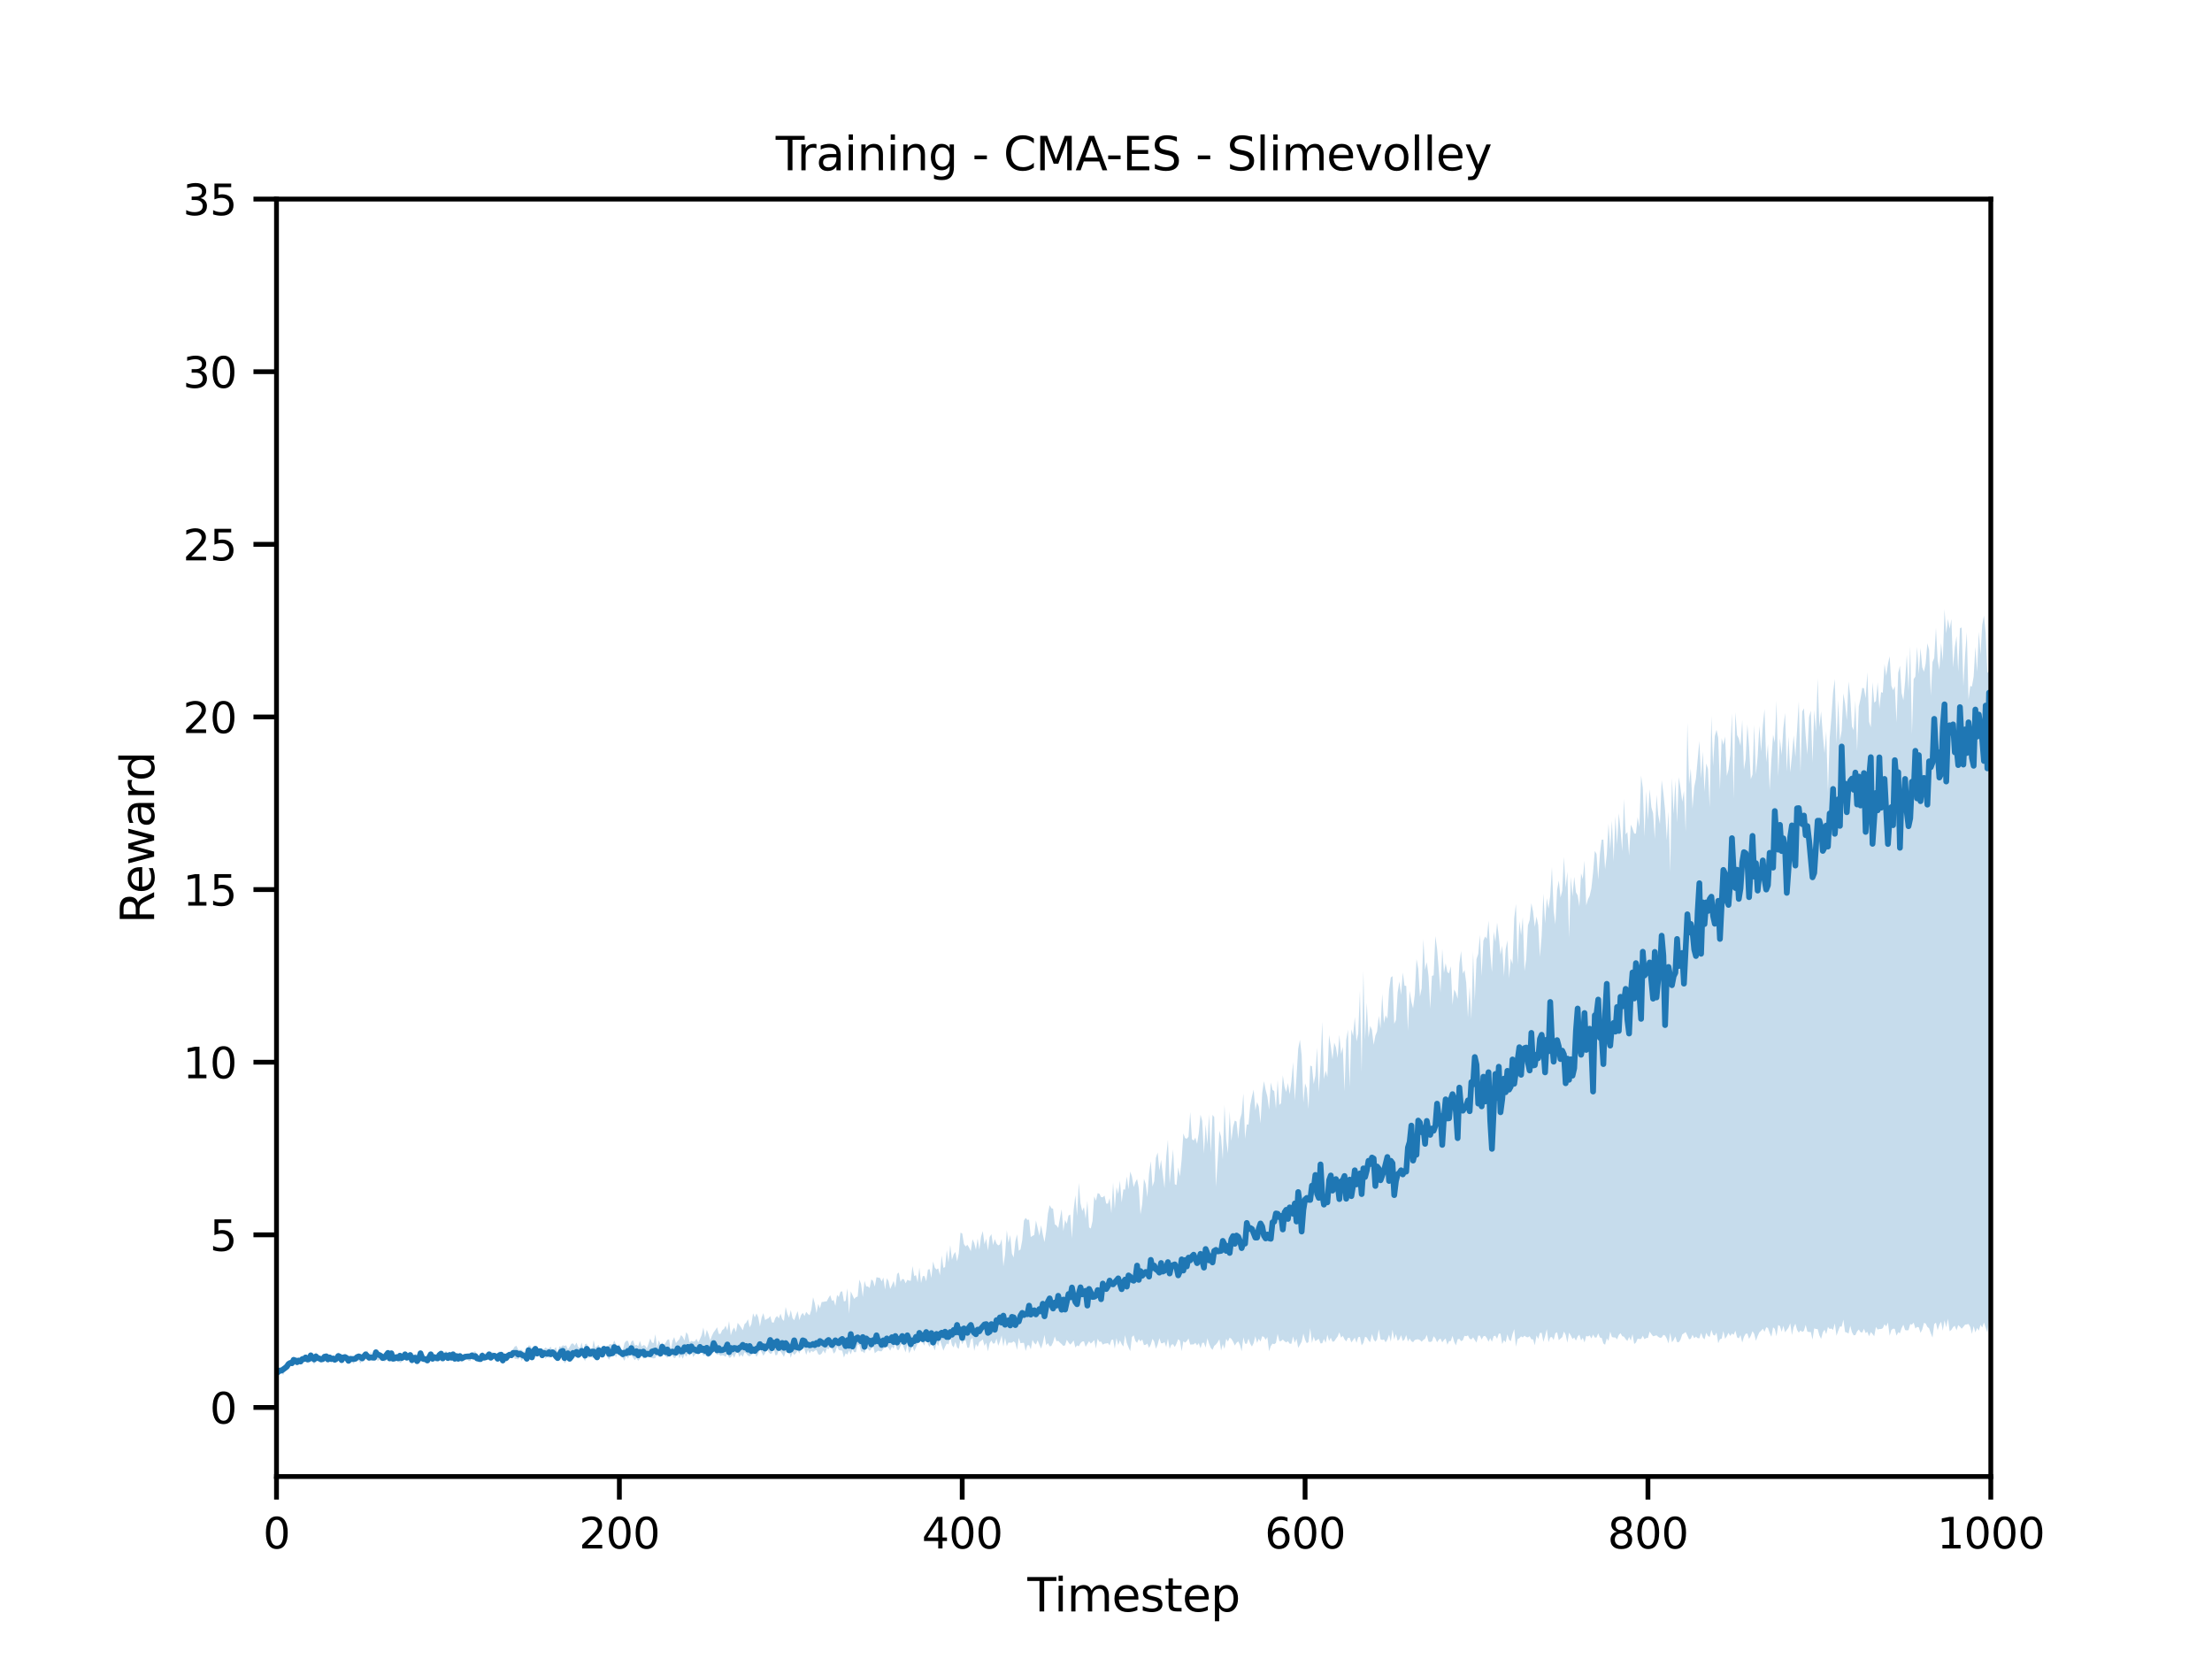 <?xml version="1.0" encoding="utf-8" standalone="no"?>
<!DOCTYPE svg PUBLIC "-//W3C//DTD SVG 1.1//EN"
  "http://www.w3.org/Graphics/SVG/1.1/DTD/svg11.dtd">
<svg height="345.6pt" version="1.1" viewBox="0 0 460.8 345.6" width="460.8pt" xmlns="http://www.w3.org/2000/svg" xmlns:xlink="http://www.w3.org/1999/xlink">
 <defs>
  <style type="text/css">*{stroke-linecap:butt;stroke-linejoin:round;}</style>
 </defs>
 <g id="figure_1">
  <g id="patch_1">
   <path d="M 0 345.6 
L 460.8 345.6 
L 460.8 0 
L 0 0 
z
" style="fill:#ffffff;"/>
  </g>
  <g id="axes_1">
   <g id="patch_2">
    <path d="M 57.6 307.584 
L 414.72 307.584 
L 414.72 41.472 
L 57.6 41.472 
z
" style="fill:#ffffff;"/>
   </g>
   <g id="PolyCollection_1">
    <path clip-path="url(#p03d22e42d5)" d="M 57.957 285.468 
L 57.957 286.655 
L 58.314 286.223 
L 58.671 286.115 
L 59.028 286.403 
L 59.386 285.36 
L 59.743 285.18 
L 60.1 284.749 
L 60.457 284.173 
L 60.814 284.281 
L 61.171 283.814 
L 61.528 283.814 
L 61.885 283.994 
L 62.243 283.994 
L 62.6 283.958 
L 62.957 284.245 
L 63.314 283.67 
L 63.671 282.915 
L 64.028 283.958 
L 64.385 283.922 
L 64.742 283.238 
L 65.1 283.598 
L 65.457 284.281 
L 65.814 282.879 
L 66.171 283.562 
L 66.528 283.454 
L 66.885 283.85 
L 67.242 283.598 
L 67.599 283.13 
L 67.956 282.951 
L 68.314 283.454 
L 68.671 283.274 
L 69.028 283.31 
L 69.385 283.202 
L 69.742 283.598 
L 70.099 283.346 
L 70.456 282.843 
L 70.813 283.274 
L 71.171 283.742 
L 71.528 283.382 
L 71.885 283.49 
L 72.242 283.059 
L 72.599 284.029 
L 72.956 283.994 
L 73.313 283.49 
L 73.67 284.101 
L 74.028 283.526 
L 74.385 283.418 
L 74.742 283.454 
L 75.099 284.065 
L 75.456 283.274 
L 75.813 282.843 
L 76.17 282.771 
L 76.527 283.166 
L 76.884 283.634 
L 77.242 283.166 
L 77.599 283.418 
L 77.956 283.274 
L 78.313 282.303 
L 78.67 283.562 
L 79.027 283.238 
L 79.384 283.49 
L 79.741 283.346 
L 80.099 283.634 
L 80.456 283.418 
L 80.813 282.627 
L 81.17 283.274 
L 81.527 283.634 
L 81.884 283.166 
L 82.241 283.202 
L 82.598 282.987 
L 82.956 283.059 
L 83.313 283.958 
L 83.67 283.706 
L 84.027 283.13 
L 84.384 282.843 
L 84.741 283.095 
L 85.098 282.879 
L 85.455 283.059 
L 85.812 284.173 
L 86.17 283.526 
L 86.527 283.095 
L 86.884 283.742 
L 87.241 283.238 
L 87.598 282.411 
L 87.955 283.274 
L 88.312 283.166 
L 88.669 283.958 
L 89.027 283.634 
L 89.384 283.814 
L 89.741 282.627 
L 90.098 283.778 
L 90.455 283.526 
L 90.812 283.67 
L 91.169 283.418 
L 91.526 283.274 
L 91.884 283.634 
L 92.241 283.095 
L 92.598 282.951 
L 92.955 282.735 
L 93.312 283.562 
L 93.669 282.447 
L 94.026 283.346 
L 94.383 282.807 
L 94.74 283.706 
L 95.098 283.13 
L 95.455 283.634 
L 95.812 283.382 
L 96.169 283.562 
L 96.526 283.562 
L 96.883 282.843 
L 97.24 283.023 
L 97.597 283.454 
L 97.955 283.526 
L 98.312 282.915 
L 98.669 283.059 
L 99.026 283.166 
L 99.383 283.49 
L 99.74 283.85 
L 100.097 283.49 
L 100.454 282.843 
L 100.812 283.238 
L 101.169 283.418 
L 101.526 283.31 
L 101.883 282.591 
L 102.24 283.274 
L 102.597 283.13 
L 102.954 282.951 
L 103.311 282.699 
L 103.668 283.346 
L 104.026 283.023 
L 104.383 283.454 
L 104.74 284.209 
L 105.097 283.095 
L 105.454 283.778 
L 105.811 283.095 
L 106.168 282.987 
L 106.525 282.555 
L 106.883 282.052 
L 107.24 283.13 
L 107.597 283.059 
L 107.954 283.202 
L 108.311 282.699 
L 108.668 283.49 
L 109.025 282.915 
L 109.382 282.987 
L 109.74 283.202 
L 110.097 282.052 
L 110.454 282.483 
L 110.811 283.454 
L 111.168 282.195 
L 111.525 282.195 
L 111.882 282.483 
L 112.239 282.195 
L 112.596 281.908 
L 112.954 282.771 
L 113.311 282.267 
L 113.668 283.13 
L 114.025 282.411 
L 114.382 282.915 
L 114.739 282.195 
L 115.096 282.483 
L 115.453 282.879 
L 115.811 283.382 
L 116.168 283.526 
L 116.525 283.166 
L 116.882 282.843 
L 117.239 282.915 
L 117.596 283.994 
L 117.953 283.634 
L 118.31 282.447 
L 118.668 283.706 
L 119.025 282.879 
L 119.382 282.771 
L 119.739 282.879 
L 120.096 282.663 
L 120.453 282.807 
L 120.81 282.303 
L 121.167 282.231 
L 121.524 282.915 
L 121.882 283.562 
L 122.239 282.016 
L 122.596 282.987 
L 122.953 282.519 
L 123.31 282.843 
L 123.667 282.843 
L 124.024 282.807 
L 124.381 283.059 
L 124.739 282.124 
L 125.096 281.908 
L 125.453 282.591 
L 125.81 281.908 
L 126.167 282.267 
L 126.524 282.735 
L 126.881 283.274 
L 127.238 282.519 
L 127.596 282.052 
L 127.953 281.656 
L 128.31 282.843 
L 128.667 281.656 
L 129.024 282.591 
L 129.381 281.98 
L 129.738 282.915 
L 130.095 283.49 
L 130.452 282.339 
L 130.81 283.023 
L 131.167 282.267 
L 131.524 282.339 
L 131.881 282.843 
L 132.238 283.346 
L 132.595 282.915 
L 132.952 283.49 
L 133.309 282.987 
L 133.667 282.375 
L 134.024 283.059 
L 134.381 282.591 
L 134.738 282.519 
L 135.095 282.699 
L 135.452 282.735 
L 135.809 282.915 
L 136.166 282.987 
L 136.524 282.915 
L 136.881 282.016 
L 137.238 282.627 
L 137.595 282.771 
L 137.952 281.189 
L 138.309 282.016 
L 138.666 282.555 
L 139.023 282.843 
L 139.38 282.375 
L 139.738 281.944 
L 140.095 282.411 
L 140.452 282.951 
L 140.809 282.717 
L 141.166 281.656 
L 141.523 282.987 
L 141.88 282.321 
L 142.237 283.059 
L 142.595 282.106 
L 142.952 282.627 
L 143.309 281.908 
L 143.666 282.483 
L 144.023 281.117 
L 144.38 282.699 
L 144.737 282.267 
L 145.094 281.962 
L 145.452 281.872 
L 145.809 281.225 
L 146.166 281.746 
L 146.523 282.393 
L 146.88 282.231 
L 147.237 282.573 
L 147.594 282.753 
L 147.951 281.674 
L 148.308 282.267 
L 148.666 281.296 
L 149.023 281.908 
L 149.38 282.195 
L 149.737 282.088 
L 150.094 282.465 
L 150.451 282.321 
L 150.808 282.411 
L 151.165 282.645 
L 151.523 281.98 
L 151.88 282.861 
L 152.237 282.753 
L 152.594 282.177 
L 152.951 282.861 
L 153.308 281.926 
L 153.665 281.692 
L 154.022 282.681 
L 154.38 282.16 
L 154.737 282.645 
L 155.094 281.692 
L 155.451 281.926 
L 155.808 282.393 
L 156.165 282.537 
L 156.522 282.213 
L 156.879 282.034 
L 157.236 281.836 
L 157.594 282.681 
L 157.951 281.998 
L 158.308 281.081 
L 158.665 281.71 
L 159.022 282.429 
L 159.379 281.908 
L 159.736 280.919 
L 160.093 281.638 
L 160.451 282.016 
L 160.808 281.926 
L 161.165 280.685 
L 161.522 282.321 
L 161.879 282.267 
L 162.236 281.243 
L 162.593 281.548 
L 162.95 282.034 
L 163.308 282.681 
L 163.665 281.584 
L 164.022 281.8 
L 164.379 281.512 
L 164.736 282.861 
L 165.093 281.728 
L 165.45 282.267 
L 165.807 281.89 
L 166.164 281.386 
L 166.522 281.962 
L 166.879 280.901 
L 167.236 280.505 
L 167.593 281.081 
L 167.95 282.249 
L 168.307 281.207 
L 168.664 281.926 
L 169.021 281.386 
L 169.379 281.656 
L 169.736 281.35 
L 170.093 281.243 
L 170.45 282.106 
L 170.807 282.249 
L 171.164 281.962 
L 171.521 281.296 
L 171.878 281.962 
L 172.236 280.901 
L 172.593 281.081 
L 172.95 280.523 
L 173.307 280.865 
L 173.664 281.98 
L 174.021 281.62 
L 174.378 280.487 
L 174.735 281.225 
L 175.092 281.314 
L 175.45 281.368 
L 175.807 282.807 
L 176.164 281.89 
L 176.521 282.195 
L 176.878 281.332 
L 177.235 282.142 
L 177.592 281.081 
L 177.949 281.692 
L 178.307 281.674 
L 178.664 280.092 
L 179.021 280.2 
L 179.378 281.548 
L 179.735 281.53 
L 180.092 281.926 
L 180.449 280.631 
L 180.806 281.045 
L 181.164 281.404 
L 181.521 281.009 
L 181.878 280.29 
L 182.235 281.908 
L 182.592 281.602 
L 182.949 281.35 
L 183.306 281.494 
L 183.663 281.494 
L 184.02 280.973 
L 184.378 280.667 
L 184.735 280.505 
L 185.092 280.775 
L 185.449 281.368 
L 185.806 280.523 
L 186.163 280.955 
L 186.52 279.804 
L 186.877 281.189 
L 187.235 281.225 
L 187.592 280.397 
L 187.949 279.786 
L 188.306 280.811 
L 188.663 281.71 
L 189.02 279.966 
L 189.377 281.926 
L 189.734 281.225 
L 190.092 280.397 
L 190.449 281.494 
L 190.806 280.739 
L 191.163 279.858 
L 191.52 278.491 
L 191.877 279.121 
L 192.234 279.786 
L 192.591 280.308 
L 192.948 278.114 
L 193.306 280.02 
L 193.663 280.595 
L 194.02 279.75 
L 194.377 280.379 
L 194.734 281.332 
L 195.091 279.768 
L 195.448 280.415 
L 195.805 279.103 
L 196.163 280.272 
L 196.52 281.368 
L 196.877 280.541 
L 197.234 279.876 
L 197.591 280.074 
L 197.948 278.509 
L 198.305 280.2 
L 198.662 280.703 
L 199.02 279.552 
L 199.377 280.703 
L 199.734 281.009 
L 200.091 278.977 
L 200.448 280.02 
L 200.805 279.337 
L 201.162 279.211 
L 201.519 280.757 
L 201.876 280.775 
L 202.234 279.103 
L 202.591 278.689 
L 202.948 281.422 
L 203.305 279.966 
L 203.662 280.577 
L 204.019 279.588 
L 204.376 279.319 
L 204.733 279.031 
L 205.091 280.361 
L 205.448 279.714 
L 205.805 281.53 
L 206.162 279.804 
L 206.519 279.247 
L 206.876 279.912 
L 207.233 279.822 
L 207.59 278.851 
L 207.948 280.343 
L 208.305 279.444 
L 208.662 278.222 
L 209.019 280.523 
L 209.376 278.725 
L 209.733 280.433 
L 210.09 279.66 
L 210.447 279.714 
L 210.804 279.696 
L 211.162 279.408 
L 211.519 279.768 
L 211.876 281.207 
L 212.233 278.689 
L 212.59 279.822 
L 212.947 279.75 
L 213.304 279.732 
L 213.661 281.44 
L 214.019 280.254 
L 214.376 280.218 
L 214.733 281.099 
L 215.09 279.121 
L 215.447 279.768 
L 215.804 280.092 
L 216.161 279.193 
L 216.518 280.11 
L 216.876 280.937 
L 217.233 279.786 
L 217.59 278.096 
L 217.947 280.218 
L 218.304 279.786 
L 218.661 280.469 
L 219.018 280.379 
L 219.375 279.642 
L 219.732 278.402 
L 220.09 279.408 
L 220.447 279.319 
L 220.804 279.678 
L 221.161 280.002 
L 221.518 280.379 
L 221.875 280.254 
L 222.232 279.103 
L 222.589 279.66 
L 222.947 280.11 
L 223.304 279.732 
L 223.661 279.229 
L 224.018 280.721 
L 224.375 280.254 
L 224.732 280.451 
L 225.089 279.804 
L 225.446 279.462 
L 225.804 279.426 
L 226.161 280.577 
L 226.518 279.984 
L 226.875 279.391 
L 227.232 279.894 
L 227.589 279.57 
L 227.946 279.157 
L 228.303 280.937 
L 228.66 278.869 
L 229.018 279.534 
L 229.375 279.48 
L 229.732 280.11 
L 230.089 279.912 
L 230.446 279.858 
L 230.803 279.786 
L 231.16 280.272 
L 231.517 279.157 
L 231.875 279.031 
L 232.232 280.955 
L 232.589 278.743 
L 232.946 280.2 
L 233.303 279.193 
L 233.66 280.002 
L 234.017 280.523 
L 234.374 278.15 
L 234.732 279.786 
L 235.089 280.667 
L 235.446 281.476 
L 235.803 278.527 
L 236.16 278.168 
L 236.517 279.319 
L 236.874 279.75 
L 237.231 278.941 
L 237.588 279.444 
L 237.946 279.031 
L 238.303 280.2 
L 238.66 280.146 
L 239.017 279.876 
L 239.374 280.793 
L 239.731 280.074 
L 240.088 278.887 
L 240.445 279.498 
L 240.803 280.973 
L 241.16 280.092 
L 241.517 278.761 
L 241.874 279.822 
L 242.231 279.822 
L 242.588 279.57 
L 242.945 280.613 
L 243.302 278.869 
L 243.66 280.991 
L 244.017 280.128 
L 244.374 280.02 
L 244.731 280.613 
L 245.088 279.894 
L 245.445 278.959 
L 245.802 279.301 
L 246.159 281.476 
L 246.516 279.391 
L 246.874 279.696 
L 247.231 279.373 
L 247.588 278.815 
L 247.945 280.092 
L 248.302 280.074 
L 248.659 280.056 
L 249.016 279.732 
L 249.373 280.272 
L 249.731 279.786 
L 250.088 280.883 
L 250.445 279.732 
L 250.802 279.714 
L 251.159 280.721 
L 251.516 278.779 
L 251.873 279.912 
L 252.23 280.775 
L 252.588 281.207 
L 252.945 280.379 
L 253.302 280.074 
L 253.659 279.624 
L 254.016 278.995 
L 254.373 281.332 
L 254.73 279.984 
L 255.087 280.991 
L 255.444 278.905 
L 255.802 279.48 
L 256.159 278.653 
L 256.516 278.905 
L 256.873 279.48 
L 257.23 280.29 
L 257.587 279.732 
L 257.944 279.426 
L 258.301 280.164 
L 258.659 281.494 
L 259.016 278.581 
L 259.373 279.894 
L 259.73 279.948 
L 260.087 278.851 
L 260.444 279.912 
L 260.801 280.505 
L 261.158 279.786 
L 261.516 278.348 
L 261.873 279.768 
L 262.23 278.869 
L 262.587 279.48 
L 262.944 278.348 
L 263.301 278.509 
L 263.658 279.103 
L 264.015 278.527 
L 264.372 281.494 
L 264.73 280.415 
L 265.087 279.894 
L 265.444 280.02 
L 265.801 279.75 
L 266.158 277.862 
L 266.515 279.391 
L 266.872 279.373 
L 267.229 279.031 
L 267.587 279.408 
L 267.944 279.642 
L 268.301 279.391 
L 268.658 279.912 
L 269.015 279.93 
L 269.372 278.402 
L 269.729 279.714 
L 270.086 278.869 
L 270.444 280.793 
L 270.801 280.146 
L 271.158 279.498 
L 271.515 277.808 
L 271.872 279.085 
L 272.229 279.822 
L 272.586 279.552 
L 272.943 276.675 
L 273.3 279.768 
L 273.658 278.438 
L 274.015 279.408 
L 274.372 279.121 
L 274.729 278.887 
L 275.086 279.858 
L 275.443 279.822 
L 275.8 278.923 
L 276.157 279.732 
L 276.515 278.024 
L 276.872 279.355 
L 277.229 278.653 
L 277.586 279.516 
L 277.943 279.426 
L 278.3 278.887 
L 278.657 278.402 
L 279.014 277.539 
L 279.372 278.653 
L 279.729 278.276 
L 280.086 278.995 
L 280.443 279.444 
L 280.8 278.707 
L 281.157 278.671 
L 281.514 279.66 
L 281.871 279.157 
L 282.228 278.653 
L 282.586 279.732 
L 282.943 278.563 
L 283.3 278.474 
L 283.657 280.254 
L 284.014 279.75 
L 284.371 278.456 
L 284.728 278.635 
L 285.085 279.247 
L 285.443 279.606 
L 285.8 277.898 
L 286.157 279.013 
L 286.514 279.516 
L 286.871 278.995 
L 287.228 276.927 
L 287.585 278.995 
L 287.942 279.139 
L 288.3 279.013 
L 288.657 279.642 
L 289.014 279.067 
L 289.371 278.024 
L 289.728 279.498 
L 290.085 276.999 
L 290.442 279.049 
L 290.799 277.934 
L 291.156 279.319 
L 291.514 278.995 
L 291.871 278.132 
L 292.228 279.373 
L 292.585 279.031 
L 292.942 278.114 
L 293.299 279.462 
L 293.656 278.797 
L 294.013 279.408 
L 294.371 279.606 
L 294.728 279.139 
L 295.085 279.031 
L 295.442 278.995 
L 295.799 279.157 
L 296.156 279.516 
L 296.513 279.121 
L 296.87 278.887 
L 297.228 278.078 
L 297.585 279.48 
L 297.942 279.57 
L 298.299 279.426 
L 298.656 278.366 
L 299.013 278.779 
L 299.37 279.624 
L 299.727 279.067 
L 300.084 278.833 
L 300.442 279.642 
L 300.799 279.139 
L 301.156 278.815 
L 301.513 280.128 
L 301.87 279.373 
L 302.227 279.373 
L 302.584 278.276 
L 302.941 279.552 
L 303.299 280.272 
L 303.656 278.977 
L 304.013 278.905 
L 304.37 279.391 
L 304.727 279.211 
L 305.084 278.276 
L 305.441 278.366 
L 305.798 278.186 
L 306.156 278.887 
L 306.513 279.031 
L 306.87 278.581 
L 307.227 279.157 
L 307.584 279.678 
L 307.941 278.24 
L 308.298 278.24 
L 308.655 279.049 
L 309.012 278.384 
L 309.37 278.294 
L 309.727 278.725 
L 310.084 279.516 
L 310.441 278.725 
L 310.798 279.534 
L 311.155 278.348 
L 311.512 278.258 
L 311.869 278.887 
L 312.227 277.826 
L 312.584 277.808 
L 312.941 280.002 
L 313.298 279.157 
L 313.655 279.642 
L 314.012 277.97 
L 314.369 279.067 
L 314.726 279.408 
L 315.084 277.934 
L 315.441 276.873 
L 315.798 280.541 
L 316.155 278.923 
L 316.512 278.761 
L 316.869 278.384 
L 317.226 278.617 
L 317.583 278.24 
L 317.94 278.527 
L 318.298 278.599 
L 318.655 278.348 
L 319.012 278.995 
L 319.369 279.013 
L 319.726 280.236 
L 320.083 278.204 
L 320.44 278.923 
L 320.797 277.664 
L 321.155 277.664 
L 321.512 279.534 
L 321.869 278.348 
L 322.226 276.873 
L 322.583 279.606 
L 322.94 278.581 
L 323.297 278.527 
L 323.654 279.157 
L 324.012 277.736 
L 324.369 277.521 
L 324.726 279.193 
L 325.083 278.851 
L 325.44 278.545 
L 325.797 277.377 
L 326.154 278.06 
L 326.511 279.714 
L 326.868 277.61 
L 327.226 278.186 
L 327.583 278.941 
L 327.94 278.617 
L 328.297 279.283 
L 328.654 278.42 
L 329.011 278.024 
L 329.368 279.229 
L 329.725 278.671 
L 330.083 279.66 
L 330.44 278.294 
L 330.797 278.42 
L 331.154 278.186 
L 331.511 278.833 
L 331.868 278.006 
L 332.225 278.635 
L 332.582 278.635 
L 332.94 277.754 
L 333.297 278.635 
L 333.654 278.707 
L 334.011 279.858 
L 334.368 280.128 
L 334.725 278.797 
L 335.082 279.319 
L 335.439 277.395 
L 335.796 278.527 
L 336.154 278.617 
L 336.511 278.617 
L 336.868 279.013 
L 337.225 278.114 
L 337.582 277.718 
L 337.939 278.348 
L 338.296 278.456 
L 338.653 278.959 
L 339.011 279.355 
L 339.368 278.491 
L 339.725 279.265 
L 340.082 277.934 
L 340.439 279.984 
L 340.796 279.678 
L 341.153 278.851 
L 341.51 278.941 
L 341.868 278.923 
L 342.225 278.258 
L 342.582 278.977 
L 342.939 278.743 
L 343.296 278.689 
L 343.653 277.395 
L 344.01 277.916 
L 344.367 278.366 
L 344.724 278.276 
L 345.082 278.168 
L 345.439 278.491 
L 345.796 278.689 
L 346.153 278.635 
L 346.51 278.078 
L 346.867 278.222 
L 347.224 278.869 
L 347.581 279.858 
L 347.939 277.646 
L 348.296 279.624 
L 348.653 279.139 
L 349.01 278.402 
L 349.367 279.588 
L 349.724 279.606 
L 350.081 279.067 
L 350.438 277.988 
L 350.796 277.754 
L 351.153 277.485 
L 351.51 278.222 
L 351.867 278.995 
L 352.224 278.887 
L 352.581 278.06 
L 352.938 278.779 
L 353.295 278.438 
L 353.652 278.761 
L 354.01 278.797 
L 354.367 277.664 
L 354.724 278.617 
L 355.081 279.031 
L 355.438 277.646 
L 355.795 278.276 
L 356.152 278.527 
L 356.509 277.035 
L 356.867 278.06 
L 357.224 278.24 
L 357.581 277.592 
L 357.938 279.822 
L 358.295 278.977 
L 358.652 278.869 
L 359.009 277.269 
L 359.366 278.905 
L 359.724 278.366 
L 360.081 277.646 
L 360.438 278.312 
L 360.795 277.79 
L 361.152 278.06 
L 361.509 277.197 
L 361.866 278.599 
L 362.223 278.797 
L 362.58 278.114 
L 362.938 279.678 
L 363.295 278.491 
L 363.652 277.844 
L 364.009 277.808 
L 364.366 278.923 
L 364.723 278.258 
L 365.08 277.305 
L 365.437 277.88 
L 365.795 279.319 
L 366.152 278.312 
L 366.509 277.539 
L 366.866 277.233 
L 367.223 276.783 
L 367.58 277.449 
L 367.937 276.496 
L 368.294 276.639 
L 368.652 277.664 
L 369.009 278.474 
L 369.366 276.496 
L 369.723 276.837 
L 370.08 278.384 
L 370.437 276.01 
L 370.794 276.262 
L 371.151 277.449 
L 371.508 276.19 
L 371.866 277.556 
L 372.223 277.035 
L 372.58 276.586 
L 372.937 275.651 
L 373.294 278.096 
L 373.651 276.478 
L 374.008 275.74 
L 374.365 277.053 
L 374.723 277.61 
L 375.08 277.143 
L 375.437 277.467 
L 375.794 277.233 
L 376.151 275.992 
L 376.508 277.395 
L 376.865 277.485 
L 377.222 277.467 
L 377.58 279.067 
L 377.937 276.729 
L 378.294 276.855 
L 378.651 276.873 
L 379.008 278.168 
L 379.365 278.923 
L 379.722 277.556 
L 380.079 276.981 
L 380.436 277.916 
L 380.794 276.424 
L 381.151 276.855 
L 381.508 276.747 
L 381.865 277.053 
L 382.222 275.687 
L 382.579 278.258 
L 382.936 277.215 
L 383.293 276.334 
L 383.651 276.37 
L 384.008 274.913 
L 384.365 277.467 
L 384.722 277.592 
L 385.079 277.808 
L 385.436 276.172 
L 385.793 277.521 
L 386.15 278.168 
L 386.508 278.132 
L 386.865 277.359 
L 387.222 276.945 
L 387.579 277.521 
L 387.936 277.592 
L 388.293 276.801 
L 388.65 277.7 
L 389.007 277.431 
L 389.364 278.366 
L 389.722 277.485 
L 390.079 277.88 
L 390.436 278.366 
L 390.793 276.424 
L 391.15 276.963 
L 391.507 276.855 
L 391.864 276.855 
L 392.221 276.693 
L 392.579 275.866 
L 392.936 276.316 
L 393.293 275.507 
L 393.65 278.258 
L 394.007 277.053 
L 394.364 276.783 
L 394.721 276.819 
L 395.078 278.24 
L 395.436 277.521 
L 395.793 277.736 
L 396.15 276.657 
L 396.507 275.956 
L 396.864 277.071 
L 397.221 277.143 
L 397.578 277.089 
L 397.935 275.848 
L 398.292 275.938 
L 398.65 275.525 
L 399.007 276.747 
L 399.364 276.424 
L 399.721 276.496 
L 400.078 277.664 
L 400.435 276.963 
L 400.792 275.579 
L 401.149 275.705 
L 401.507 276.424 
L 401.864 276.711 
L 402.221 277.736 
L 402.578 278.635 
L 402.935 275.83 
L 403.292 275.525 
L 403.649 277.107 
L 404.006 275.974 
L 404.364 275.327 
L 404.721 277.197 
L 405.078 275.057 
L 405.435 276.514 
L 405.792 274.716 
L 406.149 277.323 
L 406.506 277.035 
L 406.863 276.46 
L 407.22 276.172 
L 407.578 277.125 
L 407.935 276.028 
L 408.292 276.37 
L 408.649 276.801 
L 409.006 276.406 
L 409.363 275.938 
L 409.72 275.902 
L 410.077 275.812 
L 410.435 276.424 
L 410.792 277.88 
L 411.149 276.244 
L 411.506 277.574 
L 411.863 276.622 
L 412.22 277.197 
L 412.577 275.974 
L 412.934 276.55 
L 413.292 275.489 
L 413.649 276.568 
L 414.006 277.592 
L 414.363 274.59 
L 414.72 276.675 
L 414.72 127.653 
L 414.72 127.653 
L 414.363 139.879 
L 414.006 140.167 
L 413.649 131.842 
L 413.292 128.228 
L 412.934 130.134 
L 412.577 136.337 
L 412.22 131.626 
L 411.863 139.951 
L 411.506 134.773 
L 411.149 140.922 
L 410.792 143.008 
L 410.435 142.918 
L 410.077 145.759 
L 409.72 131.716 
L 409.363 136.499 
L 409.006 142.918 
L 408.649 130.727 
L 408.292 130.871 
L 407.935 139.915 
L 407.578 132.507 
L 407.22 134.791 
L 406.863 139.016 
L 406.506 128.965 
L 406.149 130.997 
L 405.792 128.947 
L 405.435 131.95 
L 405.078 126.916 
L 404.721 137.758 
L 404.364 133.946 
L 404.006 139.538 
L 403.649 137.542 
L 403.292 130.799 
L 402.935 137.075 
L 402.578 137.92 
L 402.221 144.878 
L 401.864 135.384 
L 401.507 134 
L 401.149 138.225 
L 400.792 139.951 
L 400.435 138.998 
L 400.078 135.007 
L 399.721 140.437 
L 399.364 134.755 
L 399.007 140.94 
L 398.65 141.48 
L 398.292 152.933 
L 397.935 134.629 
L 397.578 143.979 
L 397.221 136.445 
L 396.864 142.001 
L 396.507 145.867 
L 396.15 144.411 
L 395.793 138.675 
L 395.436 140.149 
L 395.078 150.524 
L 394.721 142.954 
L 394.364 143.781 
L 394.007 142.828 
L 393.65 136.715 
L 393.293 138.315 
L 392.936 140.779 
L 392.579 138.351 
L 392.221 144.321 
L 391.864 144.177 
L 391.507 147.629 
L 391.15 142.163 
L 390.793 146.065 
L 390.436 146.37 
L 390.079 142.127 
L 389.722 151.495 
L 389.364 150.362 
L 389.007 140.041 
L 388.65 145.453 
L 388.293 143.368 
L 387.936 143.296 
L 387.579 145.543 
L 387.222 147.18 
L 386.865 156.404 
L 386.508 145.993 
L 386.15 152.106 
L 385.793 151.315 
L 385.436 144.95 
L 385.079 141.983 
L 384.722 150.056 
L 384.365 146.604 
L 384.008 144.447 
L 383.651 152.214 
L 383.293 154.246 
L 382.936 145.777 
L 382.579 154.893 
L 382.222 141.444 
L 381.865 144.213 
L 381.508 149.391 
L 381.151 153.814 
L 380.794 165.052 
L 380.436 152.268 
L 380.079 156.907 
L 379.722 153.023 
L 379.365 148.187 
L 379.008 151.477 
L 378.651 141.354 
L 378.294 152.502 
L 377.937 147.917 
L 377.58 158.831 
L 377.222 148.025 
L 376.865 149.373 
L 376.508 157.177 
L 376.151 153.185 
L 375.794 147.557 
L 375.437 148.24 
L 375.08 160.863 
L 374.723 146.119 
L 374.365 152.016 
L 374.008 157.662 
L 373.651 153.203 
L 373.294 157.429 
L 372.937 160.899 
L 372.58 153.383 
L 372.223 160.701 
L 371.866 148.51 
L 371.508 151.639 
L 371.151 157.285 
L 370.794 153.796 
L 370.437 161.726 
L 370.08 146.047 
L 369.723 154.695 
L 369.366 153.059 
L 369.009 158.274 
L 368.652 164.621 
L 368.294 155.001 
L 367.937 158.795 
L 367.58 147.719 
L 367.223 151.135 
L 366.866 156.619 
L 366.509 151.207 
L 366.152 157.608 
L 365.795 161.312 
L 365.437 151.045 
L 365.08 161.348 
L 364.723 162.319 
L 364.366 155.505 
L 364.009 150.902 
L 363.652 158.148 
L 363.295 160.377 
L 362.938 150.021 
L 362.58 155.379 
L 362.223 153.832 
L 361.866 153.131 
L 361.509 148.384 
L 361.152 166.293 
L 360.795 148.6 
L 360.438 157.231 
L 360.081 160.305 
L 359.724 161.654 
L 359.366 153.437 
L 359.009 155.163 
L 358.652 153.778 
L 358.295 164.459 
L 357.938 153.725 
L 357.581 152.034 
L 357.224 153.347 
L 356.867 159.568 
L 356.509 149.157 
L 356.152 168.163 
L 355.795 160.162 
L 355.438 159.029 
L 355.081 164.962 
L 354.724 156.547 
L 354.367 162.121 
L 354.01 154.372 
L 353.652 158.256 
L 353.295 162.157 
L 352.938 163.973 
L 352.581 168.451 
L 352.224 160.09 
L 351.867 163.362 
L 351.51 150.524 
L 351.153 173.197 
L 350.796 164.765 
L 350.438 167.03 
L 350.081 164.207 
L 349.724 161.888 
L 349.367 171.363 
L 349.01 162.571 
L 348.653 169.565 
L 348.296 162.067 
L 347.939 181.648 
L 347.581 169.044 
L 347.224 175.013 
L 346.867 168.774 
L 346.51 165.214 
L 346.153 162.517 
L 345.796 171.705 
L 345.439 169.727 
L 345.082 165.574 
L 344.724 174.708 
L 344.367 169.422 
L 344.01 168.163 
L 343.653 164.405 
L 343.296 170.77 
L 342.939 164.819 
L 342.582 174.294 
L 342.225 164.135 
L 341.868 161.582 
L 341.51 172.244 
L 341.153 170.231 
L 340.796 173.665 
L 340.439 173.647 
L 340.082 172.568 
L 339.725 171.795 
L 339.368 178.232 
L 339.011 173.323 
L 338.653 173.827 
L 338.296 166.437 
L 337.939 177.333 
L 337.582 172.892 
L 337.225 169.404 
L 336.868 175.913 
L 336.511 170.087 
L 336.154 179.419 
L 335.796 170.95 
L 335.439 176.883 
L 335.082 171.579 
L 334.725 178.034 
L 334.368 181.073 
L 334.011 174.906 
L 333.654 174.924 
L 333.297 177.782 
L 332.94 183.249 
L 332.582 177.89 
L 332.225 177.279 
L 331.868 181.702 
L 331.511 185.047 
L 331.154 186.629 
L 330.797 187.348 
L 330.44 188.607 
L 330.083 179.311 
L 329.725 183.141 
L 329.368 181.936 
L 329.011 188.841 
L 328.654 186.539 
L 328.297 185.874 
L 327.94 182.637 
L 327.583 186.737 
L 327.226 182.673 
L 326.868 195.314 
L 326.511 181.594 
L 326.154 184.921 
L 325.797 178.502 
L 325.44 185.568 
L 325.083 186.971 
L 324.726 183.446 
L 324.369 185.406 
L 324.012 192.562 
L 323.654 189.722 
L 323.297 180.659 
L 322.94 186.629 
L 322.583 189.29 
L 322.226 187.114 
L 321.869 192.347 
L 321.512 186.143 
L 321.155 194.99 
L 320.797 199.323 
L 320.44 192.724 
L 320.083 190.944 
L 319.726 193.084 
L 319.369 189.937 
L 319.012 188.139 
L 318.655 191.681 
L 318.298 192.76 
L 317.94 199.773 
L 317.583 202.254 
L 317.226 191.034 
L 316.869 194.828 
L 316.512 191.897 
L 316.155 200.923 
L 315.798 188.301 
L 315.441 191.286 
L 315.084 200.852 
L 314.726 199.665 
L 314.369 203.782 
L 314.012 195.889 
L 313.655 197.777 
L 313.298 203.369 
L 312.941 196.986 
L 312.584 198.892 
L 312.227 195.152 
L 311.869 192.185 
L 311.512 196.231 
L 311.155 194.091 
L 310.798 202.524 
L 310.441 198.478 
L 310.084 191.789 
L 309.727 195.547 
L 309.37 195.098 
L 309.012 195.979 
L 308.655 203.351 
L 308.298 194.738 
L 307.941 198.73 
L 307.584 199.791 
L 307.227 208.457 
L 306.87 198.226 
L 306.513 212.269 
L 306.156 205.544 
L 305.798 211.928 
L 305.441 204.735 
L 305.084 202.074 
L 304.727 202.829 
L 304.37 198.1 
L 304.013 200.708 
L 303.656 208.08 
L 303.299 206.821 
L 302.941 206.12 
L 302.584 209.338 
L 302.227 201.283 
L 301.87 202.757 
L 301.513 202.524 
L 301.156 200.654 
L 300.799 202.668 
L 300.442 197.705 
L 300.084 206.749 
L 299.727 202.074 
L 299.37 197.687 
L 299.013 194.99 
L 298.656 203.171 
L 298.299 203.297 
L 297.942 210.111 
L 297.585 203.333 
L 297.228 200.42 
L 296.87 202.038 
L 296.513 195.673 
L 296.156 205.868 
L 295.799 207.612 
L 295.442 201.786 
L 295.085 199.809 
L 294.728 207.127 
L 294.371 210.04 
L 294.013 208.691 
L 293.656 206.407 
L 293.299 214.697 
L 292.942 205.401 
L 292.585 205.329 
L 292.228 202.578 
L 291.871 207.253 
L 291.514 204.466 
L 291.156 206.731 
L 290.799 212.503 
L 290.442 213.276 
L 290.085 203.351 
L 289.728 203.621 
L 289.371 206.156 
L 289.014 212.233 
L 288.657 211.496 
L 288.3 213.114 
L 287.942 207.019 
L 287.585 214.265 
L 287.228 211.622 
L 286.871 214.858 
L 286.514 215.757 
L 286.157 217.663 
L 285.8 214.553 
L 285.443 213.708 
L 285.085 216.135 
L 284.728 208.907 
L 284.371 216.602 
L 284.014 202.29 
L 283.657 223.273 
L 283.3 206.372 
L 282.943 215.254 
L 282.586 216.962 
L 282.228 211.874 
L 281.871 215.811 
L 281.514 214.409 
L 281.157 226.402 
L 280.8 214.499 
L 280.443 216.638 
L 280.086 227.301 
L 279.729 218.077 
L 279.372 219.569 
L 279.014 215.578 
L 278.657 220.396 
L 278.3 218.203 
L 277.943 217.196 
L 277.586 220.684 
L 277.229 217.987 
L 276.872 215.596 
L 276.515 224.37 
L 276.157 223.022 
L 275.8 224.802 
L 275.443 212.863 
L 275.086 221.547 
L 274.729 227.481 
L 274.372 218.221 
L 274.015 224.064 
L 273.658 225.844 
L 273.3 222.122 
L 272.943 221.979 
L 272.586 231.005 
L 272.229 226.726 
L 271.872 225.665 
L 271.515 229.692 
L 271.158 219.839 
L 270.801 216.602 
L 270.444 218.454 
L 270.086 224.316 
L 269.729 229.243 
L 269.372 221.259 
L 269.015 225.341 
L 268.658 227.984 
L 268.301 225.611 
L 267.944 227.481 
L 267.587 226.402 
L 267.229 223.992 
L 266.872 229.8 
L 266.515 230.178 
L 266.158 225.017 
L 265.801 230.969 
L 265.444 227.283 
L 265.087 227.049 
L 264.73 225.503 
L 264.372 231.185 
L 264.015 228.452 
L 263.658 227.049 
L 263.301 225.233 
L 262.944 227.678 
L 262.587 234.026 
L 262.23 230.555 
L 261.873 229.584 
L 261.516 231.329 
L 261.158 226.995 
L 260.801 228.434 
L 260.444 230.268 
L 260.087 234.277 
L 259.73 234.223 
L 259.373 237.208 
L 259.016 227.768 
L 258.659 231.958 
L 258.301 233.306 
L 257.944 237.226 
L 257.587 233.63 
L 257.23 233.432 
L 256.873 234.745 
L 256.516 237.676 
L 256.159 231.526 
L 255.802 240.265 
L 255.444 237.478 
L 255.087 230.178 
L 254.73 241.506 
L 254.373 236.831 
L 254.016 235.554 
L 253.659 241.883 
L 253.302 247.223 
L 252.945 232.713 
L 252.588 232.246 
L 252.23 240.121 
L 251.873 232.174 
L 251.516 238.377 
L 251.159 234.241 
L 250.802 240.301 
L 250.445 233.54 
L 250.088 232.192 
L 249.731 236.039 
L 249.373 238.287 
L 249.016 236.992 
L 248.659 237.586 
L 248.302 237.316 
L 247.945 231.652 
L 247.588 236.795 
L 247.231 237.226 
L 246.874 237.082 
L 246.516 236.111 
L 246.159 241.506 
L 245.802 245.084 
L 245.445 243.178 
L 245.088 246.864 
L 244.731 246.702 
L 244.374 239.438 
L 244.017 242.926 
L 243.66 246.522 
L 243.302 237.442 
L 242.945 240.93 
L 242.588 247.493 
L 242.231 244.652 
L 241.874 241.613 
L 241.517 243.843 
L 241.16 240.085 
L 240.803 241.182 
L 240.445 246.073 
L 240.088 247.169 
L 239.731 241.883 
L 239.374 244.418 
L 239.017 249.381 
L 238.66 246.63 
L 238.303 245.533 
L 237.946 250.801 
L 237.588 252.977 
L 237.231 247.475 
L 236.874 245.605 
L 236.517 246.288 
L 236.16 247.295 
L 235.803 245.12 
L 235.446 244.041 
L 235.089 247.745 
L 234.732 245.084 
L 234.374 247.835 
L 234.017 247.763 
L 233.66 250.514 
L 233.303 245.947 
L 232.946 248.734 
L 232.589 247.313 
L 232.232 251.79 
L 231.875 246.342 
L 231.517 252.743 
L 231.16 249.597 
L 230.803 250.748 
L 230.446 250.73 
L 230.089 249.057 
L 229.732 249.417 
L 229.375 249.381 
L 229.018 248.662 
L 228.66 248.554 
L 228.303 250.136 
L 227.946 249.237 
L 227.589 254.38 
L 227.232 255.926 
L 226.875 255.692 
L 226.518 250.172 
L 226.161 253.876 
L 225.804 251.485 
L 225.446 252.294 
L 225.089 250.676 
L 224.732 246.396 
L 224.375 253.319 
L 224.018 248.985 
L 223.661 252.024 
L 223.304 257.94 
L 222.947 253.013 
L 222.589 253.229 
L 222.232 254.955 
L 221.875 254.128 
L 221.518 256.447 
L 221.161 251.898 
L 220.804 253.804 
L 220.447 255.818 
L 220.09 255.279 
L 219.732 255.045 
L 219.375 251.79 
L 219.018 251.7 
L 218.661 251.053 
L 218.304 252.815 
L 217.947 256.393 
L 217.59 258.767 
L 217.233 257.149 
L 216.876 255.243 
L 216.518 257.418 
L 216.161 255.818 
L 215.804 254.254 
L 215.447 257.274 
L 215.09 257.454 
L 214.733 257.688 
L 214.376 254.074 
L 214.019 254.128 
L 213.661 253.714 
L 213.304 254.254 
L 212.947 258.371 
L 212.59 260.277 
L 212.233 260.547 
L 211.876 257.131 
L 211.519 258.605 
L 211.162 261.949 
L 210.804 261.158 
L 210.447 257.274 
L 210.09 258.929 
L 209.733 256.303 
L 209.376 261.338 
L 209.019 263.801 
L 208.662 258.102 
L 208.305 259.234 
L 207.948 259.45 
L 207.59 259.055 
L 207.233 258.12 
L 206.876 259.36 
L 206.519 257.095 
L 206.162 257.706 
L 205.805 260.493 
L 205.448 258.048 
L 205.091 259.198 
L 204.733 256.447 
L 204.376 257.616 
L 204.019 260.313 
L 203.662 258.03 
L 203.305 260.349 
L 202.948 258.947 
L 202.591 258.155 
L 202.234 260.655 
L 201.876 259.882 
L 201.519 259.306 
L 201.162 259.666 
L 200.805 259.144 
L 200.448 256.951 
L 200.091 256.789 
L 199.734 261.104 
L 199.377 262.776 
L 199.02 260.799 
L 198.662 261.32 
L 198.305 262.435 
L 197.948 259.378 
L 197.591 262.992 
L 197.234 260.439 
L 196.877 263.963 
L 196.52 264.107 
L 196.163 261.518 
L 195.805 265.653 
L 195.448 264.215 
L 195.091 264.467 
L 194.734 264.071 
L 194.377 262.794 
L 194.02 266.211 
L 193.663 264.377 
L 193.306 264.485 
L 192.948 266.948 
L 192.591 265.833 
L 192.234 265.815 
L 191.877 267.29 
L 191.52 264.053 
L 191.163 267.128 
L 190.806 265.617 
L 190.449 265.851 
L 190.092 263.729 
L 189.734 266.822 
L 189.377 266.768 
L 189.02 266.606 
L 188.663 267.344 
L 188.306 266.498 
L 187.949 266.445 
L 187.592 267.02 
L 187.235 265.078 
L 186.877 265.402 
L 186.52 268.261 
L 186.163 266.84 
L 185.806 267.721 
L 185.449 268.53 
L 185.092 266.876 
L 184.735 266.283 
L 184.378 268.638 
L 184.02 266.139 
L 183.663 266.948 
L 183.306 266.211 
L 182.949 266.157 
L 182.592 266.067 
L 182.235 268.027 
L 181.878 266.84 
L 181.521 266.516 
L 181.164 268.314 
L 180.806 267.991 
L 180.449 267.991 
L 180.092 266.822 
L 179.735 270.184 
L 179.378 267.505 
L 179.021 266.552 
L 178.664 270.095 
L 178.307 270.22 
L 177.949 270.598 
L 177.592 269.807 
L 177.235 269.016 
L 176.878 273.655 
L 176.521 268.368 
L 176.164 270.994 
L 175.807 271.119 
L 175.45 268.998 
L 175.092 269.088 
L 174.735 270.202 
L 174.378 269.753 
L 174.021 272.036 
L 173.664 270.814 
L 173.307 270.976 
L 172.95 269.807 
L 172.593 270.382 
L 172.236 271.084 
L 171.878 271.119 
L 171.521 271.209 
L 171.164 271.227 
L 170.807 272.558 
L 170.45 271.623 
L 170.093 273.529 
L 169.736 271.515 
L 169.379 270.238 
L 169.021 272.81 
L 168.664 273.978 
L 168.307 273.727 
L 167.95 273.277 
L 167.593 274.158 
L 167.236 273.493 
L 166.879 273.96 
L 166.522 275.021 
L 166.164 273.133 
L 165.807 274.032 
L 165.45 275.039 
L 165.093 274.572 
L 164.736 272.9 
L 164.379 274.5 
L 164.022 273.673 
L 163.665 272.27 
L 163.308 275.183 
L 162.95 274.787 
L 162.593 273.655 
L 162.236 274.644 
L 161.879 274.14 
L 161.522 274.554 
L 161.165 275.543 
L 160.808 275.471 
L 160.451 274.14 
L 160.093 274.608 
L 159.736 274.77 
L 159.379 275.003 
L 159.022 273.547 
L 158.665 274.464 
L 158.308 276.316 
L 157.951 274.41 
L 157.594 273.619 
L 157.236 274.446 
L 156.879 273.583 
L 156.522 275.83 
L 156.165 276.514 
L 155.808 274.823 
L 155.451 275.525 
L 155.094 275.848 
L 154.737 277.125 
L 154.38 276.514 
L 154.022 275.992 
L 153.665 275.579 
L 153.308 277.503 
L 152.951 276.55 
L 152.594 277.071 
L 152.237 278.168 
L 151.88 275.201 
L 151.523 277.179 
L 151.165 276.154 
L 150.808 276.837 
L 150.451 277.089 
L 150.094 277.88 
L 149.737 277.862 
L 149.38 276.496 
L 149.023 277.071 
L 148.666 277.539 
L 148.308 278.258 
L 147.951 279.211 
L 147.594 277.934 
L 147.237 277.017 
L 146.88 278.617 
L 146.523 276.55 
L 146.166 278.132 
L 145.809 278.959 
L 145.452 279.66 
L 145.094 278.887 
L 144.737 279.426 
L 144.38 279.48 
L 144.023 279.337 
L 143.666 279.642 
L 143.309 278.042 
L 142.952 277.503 
L 142.595 279.247 
L 142.237 278.509 
L 141.88 278.114 
L 141.523 278.977 
L 141.166 279.355 
L 140.809 279.786 
L 140.452 278.545 
L 140.095 279.283 
L 139.738 281.189 
L 139.38 278.995 
L 139.023 279.103 
L 138.666 279.714 
L 138.309 280.182 
L 137.952 279.678 
L 137.595 280.038 
L 137.238 279.211 
L 136.881 280.721 
L 136.524 277.952 
L 136.166 279.786 
L 135.809 279.678 
L 135.452 278.815 
L 135.095 279.93 
L 134.738 280.901 
L 134.381 280.29 
L 134.024 280.218 
L 133.667 280.505 
L 133.309 279.319 
L 132.952 280.433 
L 132.595 280.146 
L 132.238 280.29 
L 131.881 279.211 
L 131.524 279.462 
L 131.167 280.469 
L 130.81 279.319 
L 130.452 279.319 
L 130.095 279.786 
L 129.738 281.332 
L 129.381 280.973 
L 129.024 280.002 
L 128.667 280.433 
L 128.31 280.038 
L 127.953 279.247 
L 127.596 280.146 
L 127.238 280.002 
L 126.881 280.074 
L 126.524 280.829 
L 126.167 280.505 
L 125.81 280.649 
L 125.453 281.476 
L 125.096 281.225 
L 124.739 280.182 
L 124.381 280.397 
L 124.024 280.793 
L 123.667 279.175 
L 123.31 281.26 
L 122.953 281.404 
L 122.596 281.045 
L 122.239 279.894 
L 121.882 280.002 
L 121.524 281.117 
L 121.167 279.678 
L 120.81 280.829 
L 120.453 280.649 
L 120.096 279.678 
L 119.739 280.326 
L 119.382 279.858 
L 119.025 279.93 
L 118.668 280.577 
L 118.31 281.117 
L 117.953 280.254 
L 117.596 280.361 
L 117.239 280.254 
L 116.882 280.613 
L 116.525 280.469 
L 116.168 282.016 
L 115.811 280.613 
L 115.453 281.045 
L 115.096 281.44 
L 114.739 280.541 
L 114.382 280.865 
L 114.025 280.973 
L 113.668 280.685 
L 113.311 281.045 
L 112.954 281.189 
L 112.596 281.26 
L 112.239 281.296 
L 111.882 281.117 
L 111.525 280.469 
L 111.168 281.225 
L 110.811 280.937 
L 110.454 280.326 
L 110.097 280.29 
L 109.74 281.908 
L 109.382 281.548 
L 109.025 281.584 
L 108.668 281.189 
L 108.311 281.225 
L 107.954 281.189 
L 107.597 280.361 
L 107.24 280.505 
L 106.883 281.045 
L 106.525 281.764 
L 106.168 281.62 
L 105.811 282.16 
L 105.454 282.303 
L 105.097 282.411 
L 104.74 282.231 
L 104.383 281.908 
L 104.026 281.512 
L 103.668 281.836 
L 103.311 282.303 
L 102.954 281.836 
L 102.597 281.728 
L 102.24 281.548 
L 101.883 281.872 
L 101.526 282.088 
L 101.169 281.944 
L 100.812 281.944 
L 100.454 281.548 
L 100.097 282.303 
L 99.74 282.411 
L 99.383 282.735 
L 99.026 281.476 
L 98.669 281.62 
L 98.312 281.836 
L 97.955 282.195 
L 97.597 282.267 
L 97.24 281.944 
L 96.883 282.483 
L 96.526 282.231 
L 96.169 282.195 
L 95.812 281.98 
L 95.455 282.016 
L 95.098 282.303 
L 94.74 282.843 
L 94.383 281.764 
L 94.026 282.052 
L 93.669 281.548 
L 93.312 282.088 
L 92.955 281.476 
L 92.598 281.62 
L 92.241 282.195 
L 91.884 281.62 
L 91.526 281.728 
L 91.169 282.483 
L 90.812 282.591 
L 90.455 282.195 
L 90.098 282.088 
L 89.741 281.872 
L 89.384 281.656 
L 89.027 282.987 
L 88.669 282.627 
L 88.312 282.052 
L 87.955 282.411 
L 87.598 281.296 
L 87.241 282.483 
L 86.884 282.663 
L 86.527 281.944 
L 86.17 282.519 
L 85.812 282.987 
L 85.455 281.836 
L 85.098 282.052 
L 84.741 282.267 
L 84.384 281.62 
L 84.027 282.231 
L 83.67 282.339 
L 83.313 282.16 
L 82.956 282.231 
L 82.598 282.375 
L 82.241 282.124 
L 81.884 282.807 
L 81.527 281.908 
L 81.17 282.591 
L 80.813 281.368 
L 80.456 281.764 
L 80.099 282.267 
L 79.741 282.303 
L 79.384 281.836 
L 79.027 282.124 
L 78.67 281.836 
L 78.313 281.62 
L 77.956 282.447 
L 77.599 282.339 
L 77.242 281.548 
L 76.884 282.771 
L 76.527 281.26 
L 76.17 281.8 
L 75.813 282.483 
L 75.456 282.16 
L 75.099 282.375 
L 74.742 282.195 
L 74.385 282.195 
L 74.028 282.339 
L 73.67 282.627 
L 73.313 282.411 
L 72.956 282.591 
L 72.599 282.735 
L 72.242 282.483 
L 71.885 282.088 
L 71.528 282.195 
L 71.171 283.13 
L 70.813 281.872 
L 70.456 281.764 
L 70.099 282.411 
L 69.742 282.483 
L 69.385 282.879 
L 69.028 282.627 
L 68.671 282.195 
L 68.314 281.98 
L 67.956 281.908 
L 67.599 282.088 
L 67.242 282.411 
L 66.885 282.735 
L 66.528 282.663 
L 66.171 282.555 
L 65.814 281.656 
L 65.457 282.663 
L 65.1 282.627 
L 64.742 282.124 
L 64.385 282.699 
L 64.028 283.059 
L 63.671 282.411 
L 63.314 282.771 
L 62.957 282.339 
L 62.6 283.13 
L 62.243 283.202 
L 61.885 282.663 
L 61.528 282.987 
L 61.171 283.059 
L 60.814 283.274 
L 60.457 283.85 
L 60.1 283.634 
L 59.743 284.605 
L 59.386 283.994 
L 59.028 284.569 
L 58.671 284.749 
L 58.314 284.929 
L 57.957 285.468 
z
" style="fill:#1f77b4;fill-opacity:0.25;"/>
   </g>
   <g id="matplotlib.axis_1">
    <g id="xtick_1">
     <g id="line2d_1">
      <defs>
       <path d="M 0 0 
L 0 4.8 
" id="m3ded294c33" style="stroke:#000000;"/>
      </defs>
      <g>
       <use style="stroke:#000000;" x="57.6" xlink:href="#m3ded294c33" y="307.584"/>
      </g>
     </g>
     <g id="text_1">
      <!-- 0 -->
      <g transform="translate(54.8 322.571)scale(0.088 -0.088)">
       <defs>
        <path d="M 2034 4250 
Q 1547 4250 1301 3770 
Q 1056 3291 1056 2328 
Q 1056 1369 1301 889 
Q 1547 409 2034 409 
Q 2525 409 2770 889 
Q 3016 1369 3016 2328 
Q 3016 3291 2770 3770 
Q 2525 4250 2034 4250 
z
M 2034 4750 
Q 2819 4750 3233 4129 
Q 3647 3509 3647 2328 
Q 3647 1150 3233 529 
Q 2819 -91 2034 -91 
Q 1250 -91 836 529 
Q 422 1150 422 2328 
Q 422 3509 836 4129 
Q 1250 4750 2034 4750 
z
" id="DejaVuSans-30" transform="scale(0.016)"/>
       </defs>
       <use xlink:href="#DejaVuSans-30"/>
      </g>
     </g>
    </g>
    <g id="xtick_2">
     <g id="line2d_2">
      <g>
       <use style="stroke:#000000;" x="129.024" xlink:href="#m3ded294c33" y="307.584"/>
      </g>
     </g>
     <g id="text_2">
      <!-- 200 -->
      <g transform="translate(120.626 322.571)scale(0.088 -0.088)">
       <defs>
        <path d="M 1228 531 
L 3431 531 
L 3431 0 
L 469 0 
L 469 531 
Q 828 903 1448 1529 
Q 2069 2156 2228 2338 
Q 2531 2678 2651 2914 
Q 2772 3150 2772 3378 
Q 2772 3750 2511 3984 
Q 2250 4219 1831 4219 
Q 1534 4219 1204 4116 
Q 875 4013 500 3803 
L 500 4441 
Q 881 4594 1212 4672 
Q 1544 4750 1819 4750 
Q 2544 4750 2975 4387 
Q 3406 4025 3406 3419 
Q 3406 3131 3298 2873 
Q 3191 2616 2906 2266 
Q 2828 2175 2409 1742 
Q 1991 1309 1228 531 
z
" id="DejaVuSans-32" transform="scale(0.016)"/>
       </defs>
       <use xlink:href="#DejaVuSans-32"/>
       <use x="63.623" xlink:href="#DejaVuSans-30"/>
       <use x="127.246" xlink:href="#DejaVuSans-30"/>
      </g>
     </g>
    </g>
    <g id="xtick_3">
     <g id="line2d_3">
      <g>
       <use style="stroke:#000000;" x="200.448" xlink:href="#m3ded294c33" y="307.584"/>
      </g>
     </g>
     <g id="text_3">
      <!-- 400 -->
      <g transform="translate(192.049 322.571)scale(0.088 -0.088)">
       <defs>
        <path d="M 2419 4116 
L 825 1625 
L 2419 1625 
L 2419 4116 
z
M 2253 4666 
L 3047 4666 
L 3047 1625 
L 3713 1625 
L 3713 1100 
L 3047 1100 
L 3047 0 
L 2419 0 
L 2419 1100 
L 313 1100 
L 313 1709 
L 2253 4666 
z
" id="DejaVuSans-34" transform="scale(0.016)"/>
       </defs>
       <use xlink:href="#DejaVuSans-34"/>
       <use x="63.623" xlink:href="#DejaVuSans-30"/>
       <use x="127.246" xlink:href="#DejaVuSans-30"/>
      </g>
     </g>
    </g>
    <g id="xtick_4">
     <g id="line2d_4">
      <g>
       <use style="stroke:#000000;" x="271.872" xlink:href="#m3ded294c33" y="307.584"/>
      </g>
     </g>
     <g id="text_4">
      <!-- 600 -->
      <g transform="translate(263.474 322.571)scale(0.088 -0.088)">
       <defs>
        <path d="M 2113 2584 
Q 1688 2584 1439 2293 
Q 1191 2003 1191 1497 
Q 1191 994 1439 701 
Q 1688 409 2113 409 
Q 2538 409 2786 701 
Q 3034 994 3034 1497 
Q 3034 2003 2786 2293 
Q 2538 2584 2113 2584 
z
M 3366 4563 
L 3366 3988 
Q 3128 4100 2886 4159 
Q 2644 4219 2406 4219 
Q 1781 4219 1451 3797 
Q 1122 3375 1075 2522 
Q 1259 2794 1537 2939 
Q 1816 3084 2150 3084 
Q 2853 3084 3261 2657 
Q 3669 2231 3669 1497 
Q 3669 778 3244 343 
Q 2819 -91 2113 -91 
Q 1303 -91 875 529 
Q 447 1150 447 2328 
Q 447 3434 972 4092 
Q 1497 4750 2381 4750 
Q 2619 4750 2861 4703 
Q 3103 4656 3366 4563 
z
" id="DejaVuSans-36" transform="scale(0.016)"/>
       </defs>
       <use xlink:href="#DejaVuSans-36"/>
       <use x="63.623" xlink:href="#DejaVuSans-30"/>
       <use x="127.246" xlink:href="#DejaVuSans-30"/>
      </g>
     </g>
    </g>
    <g id="xtick_5">
     <g id="line2d_5">
      <g>
       <use style="stroke:#000000;" x="343.296" xlink:href="#m3ded294c33" y="307.584"/>
      </g>
     </g>
     <g id="text_5">
      <!-- 800 -->
      <g transform="translate(334.897 322.571)scale(0.088 -0.088)">
       <defs>
        <path d="M 2034 2216 
Q 1584 2216 1326 1975 
Q 1069 1734 1069 1313 
Q 1069 891 1326 650 
Q 1584 409 2034 409 
Q 2484 409 2743 651 
Q 3003 894 3003 1313 
Q 3003 1734 2745 1975 
Q 2488 2216 2034 2216 
z
M 1403 2484 
Q 997 2584 770 2862 
Q 544 3141 544 3541 
Q 544 4100 942 4425 
Q 1341 4750 2034 4750 
Q 2731 4750 3128 4425 
Q 3525 4100 3525 3541 
Q 3525 3141 3298 2862 
Q 3072 2584 2669 2484 
Q 3125 2378 3379 2068 
Q 3634 1759 3634 1313 
Q 3634 634 3220 271 
Q 2806 -91 2034 -91 
Q 1263 -91 848 271 
Q 434 634 434 1313 
Q 434 1759 690 2068 
Q 947 2378 1403 2484 
z
M 1172 3481 
Q 1172 3119 1398 2916 
Q 1625 2713 2034 2713 
Q 2441 2713 2670 2916 
Q 2900 3119 2900 3481 
Q 2900 3844 2670 4047 
Q 2441 4250 2034 4250 
Q 1625 4250 1398 4047 
Q 1172 3844 1172 3481 
z
" id="DejaVuSans-38" transform="scale(0.016)"/>
       </defs>
       <use xlink:href="#DejaVuSans-38"/>
       <use x="63.623" xlink:href="#DejaVuSans-30"/>
       <use x="127.246" xlink:href="#DejaVuSans-30"/>
      </g>
     </g>
    </g>
    <g id="xtick_6">
     <g id="line2d_6">
      <g>
       <use style="stroke:#000000;" x="414.72" xlink:href="#m3ded294c33" y="307.584"/>
      </g>
     </g>
     <g id="text_6">
      <!-- 1000 -->
      <g transform="translate(403.522 322.571)scale(0.088 -0.088)">
       <defs>
        <path d="M 794 531 
L 1825 531 
L 1825 4091 
L 703 3866 
L 703 4441 
L 1819 4666 
L 2450 4666 
L 2450 531 
L 3481 531 
L 3481 0 
L 794 0 
L 794 531 
z
" id="DejaVuSans-31" transform="scale(0.016)"/>
       </defs>
       <use xlink:href="#DejaVuSans-31"/>
       <use x="63.623" xlink:href="#DejaVuSans-30"/>
       <use x="127.246" xlink:href="#DejaVuSans-30"/>
       <use x="190.869" xlink:href="#DejaVuSans-30"/>
      </g>
     </g>
    </g>
    <g id="text_7">
     <!-- Timestep -->
     <g transform="translate(214.033 335.695)scale(0.096 -0.096)">
      <defs>
       <path d="M -19 4666 
L 3928 4666 
L 3928 4134 
L 2272 4134 
L 2272 0 
L 1638 0 
L 1638 4134 
L -19 4134 
L -19 4666 
z
" id="DejaVuSans-54" transform="scale(0.016)"/>
       <path d="M 603 3500 
L 1178 3500 
L 1178 0 
L 603 0 
L 603 3500 
z
M 603 4863 
L 1178 4863 
L 1178 4134 
L 603 4134 
L 603 4863 
z
" id="DejaVuSans-69" transform="scale(0.016)"/>
       <path d="M 3328 2828 
Q 3544 3216 3844 3400 
Q 4144 3584 4550 3584 
Q 5097 3584 5394 3201 
Q 5691 2819 5691 2113 
L 5691 0 
L 5113 0 
L 5113 2094 
Q 5113 2597 4934 2840 
Q 4756 3084 4391 3084 
Q 3944 3084 3684 2787 
Q 3425 2491 3425 1978 
L 3425 0 
L 2847 0 
L 2847 2094 
Q 2847 2600 2669 2842 
Q 2491 3084 2119 3084 
Q 1678 3084 1418 2786 
Q 1159 2488 1159 1978 
L 1159 0 
L 581 0 
L 581 3500 
L 1159 3500 
L 1159 2956 
Q 1356 3278 1631 3431 
Q 1906 3584 2284 3584 
Q 2666 3584 2933 3390 
Q 3200 3197 3328 2828 
z
" id="DejaVuSans-6d" transform="scale(0.016)"/>
       <path d="M 3597 1894 
L 3597 1613 
L 953 1613 
Q 991 1019 1311 708 
Q 1631 397 2203 397 
Q 2534 397 2845 478 
Q 3156 559 3463 722 
L 3463 178 
Q 3153 47 2828 -22 
Q 2503 -91 2169 -91 
Q 1331 -91 842 396 
Q 353 884 353 1716 
Q 353 2575 817 3079 
Q 1281 3584 2069 3584 
Q 2775 3584 3186 3129 
Q 3597 2675 3597 1894 
z
M 3022 2063 
Q 3016 2534 2758 2815 
Q 2500 3097 2075 3097 
Q 1594 3097 1305 2825 
Q 1016 2553 972 2059 
L 3022 2063 
z
" id="DejaVuSans-65" transform="scale(0.016)"/>
       <path d="M 2834 3397 
L 2834 2853 
Q 2591 2978 2328 3040 
Q 2066 3103 1784 3103 
Q 1356 3103 1142 2972 
Q 928 2841 928 2578 
Q 928 2378 1081 2264 
Q 1234 2150 1697 2047 
L 1894 2003 
Q 2506 1872 2764 1633 
Q 3022 1394 3022 966 
Q 3022 478 2636 193 
Q 2250 -91 1575 -91 
Q 1294 -91 989 -36 
Q 684 19 347 128 
L 347 722 
Q 666 556 975 473 
Q 1284 391 1588 391 
Q 1994 391 2212 530 
Q 2431 669 2431 922 
Q 2431 1156 2273 1281 
Q 2116 1406 1581 1522 
L 1381 1569 
Q 847 1681 609 1914 
Q 372 2147 372 2553 
Q 372 3047 722 3315 
Q 1072 3584 1716 3584 
Q 2034 3584 2315 3537 
Q 2597 3491 2834 3397 
z
" id="DejaVuSans-73" transform="scale(0.016)"/>
       <path d="M 1172 4494 
L 1172 3500 
L 2356 3500 
L 2356 3053 
L 1172 3053 
L 1172 1153 
Q 1172 725 1289 603 
Q 1406 481 1766 481 
L 2356 481 
L 2356 0 
L 1766 0 
Q 1100 0 847 248 
Q 594 497 594 1153 
L 594 3053 
L 172 3053 
L 172 3500 
L 594 3500 
L 594 4494 
L 1172 4494 
z
" id="DejaVuSans-74" transform="scale(0.016)"/>
       <path d="M 1159 525 
L 1159 -1331 
L 581 -1331 
L 581 3500 
L 1159 3500 
L 1159 2969 
Q 1341 3281 1617 3432 
Q 1894 3584 2278 3584 
Q 2916 3584 3314 3078 
Q 3713 2572 3713 1747 
Q 3713 922 3314 415 
Q 2916 -91 2278 -91 
Q 1894 -91 1617 61 
Q 1341 213 1159 525 
z
M 3116 1747 
Q 3116 2381 2855 2742 
Q 2594 3103 2138 3103 
Q 1681 3103 1420 2742 
Q 1159 2381 1159 1747 
Q 1159 1113 1420 752 
Q 1681 391 2138 391 
Q 2594 391 2855 752 
Q 3116 1113 3116 1747 
z
" id="DejaVuSans-70" transform="scale(0.016)"/>
      </defs>
      <use xlink:href="#DejaVuSans-54"/>
      <use x="57.959" xlink:href="#DejaVuSans-69"/>
      <use x="85.742" xlink:href="#DejaVuSans-6d"/>
      <use x="183.154" xlink:href="#DejaVuSans-65"/>
      <use x="244.678" xlink:href="#DejaVuSans-73"/>
      <use x="296.777" xlink:href="#DejaVuSans-74"/>
      <use x="335.986" xlink:href="#DejaVuSans-65"/>
      <use x="397.51" xlink:href="#DejaVuSans-70"/>
     </g>
    </g>
   </g>
   <g id="matplotlib.axis_2">
    <g id="ytick_1">
     <g id="line2d_7">
      <defs>
       <path d="M 0 0 
L -4.8 0 
" id="me31f82ee33" style="stroke:#000000;"/>
      </defs>
      <g>
       <use style="stroke:#000000;" x="57.6" xlink:href="#me31f82ee33" y="293.2"/>
      </g>
     </g>
     <g id="text_8">
      <!-- 0 -->
      <g transform="translate(43.701 296.543)scale(0.088 -0.088)">
       <use xlink:href="#DejaVuSans-30"/>
      </g>
     </g>
    </g>
    <g id="ytick_2">
     <g id="line2d_8">
      <g>
       <use style="stroke:#000000;" x="57.6" xlink:href="#me31f82ee33" y="257.238"/>
      </g>
     </g>
     <g id="text_9">
      <!-- 5 -->
      <g transform="translate(43.701 260.582)scale(0.088 -0.088)">
       <defs>
        <path d="M 691 4666 
L 3169 4666 
L 3169 4134 
L 1269 4134 
L 1269 2991 
Q 1406 3038 1543 3061 
Q 1681 3084 1819 3084 
Q 2600 3084 3056 2656 
Q 3513 2228 3513 1497 
Q 3513 744 3044 326 
Q 2575 -91 1722 -91 
Q 1428 -91 1123 -41 
Q 819 9 494 109 
L 494 744 
Q 775 591 1075 516 
Q 1375 441 1709 441 
Q 2250 441 2565 725 
Q 2881 1009 2881 1497 
Q 2881 1984 2565 2268 
Q 2250 2553 1709 2553 
Q 1456 2553 1204 2497 
Q 953 2441 691 2322 
L 691 4666 
z
" id="DejaVuSans-35" transform="scale(0.016)"/>
       </defs>
       <use xlink:href="#DejaVuSans-35"/>
      </g>
     </g>
    </g>
    <g id="ytick_3">
     <g id="line2d_9">
      <g>
       <use style="stroke:#000000;" x="57.6" xlink:href="#me31f82ee33" y="221.277"/>
      </g>
     </g>
     <g id="text_10">
      <!-- 10 -->
      <g transform="translate(38.102 224.621)scale(0.088 -0.088)">
       <use xlink:href="#DejaVuSans-31"/>
       <use x="63.623" xlink:href="#DejaVuSans-30"/>
      </g>
     </g>
    </g>
    <g id="ytick_4">
     <g id="line2d_10">
      <g>
       <use style="stroke:#000000;" x="57.6" xlink:href="#me31f82ee33" y="185.316"/>
      </g>
     </g>
     <g id="text_11">
      <!-- 15 -->
      <g transform="translate(38.102 188.66)scale(0.088 -0.088)">
       <use xlink:href="#DejaVuSans-31"/>
       <use x="63.623" xlink:href="#DejaVuSans-35"/>
      </g>
     </g>
    </g>
    <g id="ytick_5">
     <g id="line2d_11">
      <g>
       <use style="stroke:#000000;" x="57.6" xlink:href="#me31f82ee33" y="149.355"/>
      </g>
     </g>
     <g id="text_12">
      <!-- 20 -->
      <g transform="translate(38.102 152.699)scale(0.088 -0.088)">
       <use xlink:href="#DejaVuSans-32"/>
       <use x="63.623" xlink:href="#DejaVuSans-30"/>
      </g>
     </g>
    </g>
    <g id="ytick_6">
     <g id="line2d_12">
      <g>
       <use style="stroke:#000000;" x="57.6" xlink:href="#me31f82ee33" y="113.394"/>
      </g>
     </g>
     <g id="text_13">
      <!-- 25 -->
      <g transform="translate(38.102 116.737)scale(0.088 -0.088)">
       <use xlink:href="#DejaVuSans-32"/>
       <use x="63.623" xlink:href="#DejaVuSans-35"/>
      </g>
     </g>
    </g>
    <g id="ytick_7">
     <g id="line2d_13">
      <g>
       <use style="stroke:#000000;" x="57.6" xlink:href="#me31f82ee33" y="77.433"/>
      </g>
     </g>
     <g id="text_14">
      <!-- 30 -->
      <g transform="translate(38.102 80.776)scale(0.088 -0.088)">
       <defs>
        <path d="M 2597 2516 
Q 3050 2419 3304 2112 
Q 3559 1806 3559 1356 
Q 3559 666 3084 287 
Q 2609 -91 1734 -91 
Q 1441 -91 1130 -33 
Q 819 25 488 141 
L 488 750 
Q 750 597 1062 519 
Q 1375 441 1716 441 
Q 2309 441 2620 675 
Q 2931 909 2931 1356 
Q 2931 1769 2642 2001 
Q 2353 2234 1838 2234 
L 1294 2234 
L 1294 2753 
L 1863 2753 
Q 2328 2753 2575 2939 
Q 2822 3125 2822 3475 
Q 2822 3834 2567 4026 
Q 2313 4219 1838 4219 
Q 1578 4219 1281 4162 
Q 984 4106 628 3988 
L 628 4550 
Q 988 4650 1302 4700 
Q 1616 4750 1894 4750 
Q 2613 4750 3031 4423 
Q 3450 4097 3450 3541 
Q 3450 3153 3228 2886 
Q 3006 2619 2597 2516 
z
" id="DejaVuSans-33" transform="scale(0.016)"/>
       </defs>
       <use xlink:href="#DejaVuSans-33"/>
       <use x="63.623" xlink:href="#DejaVuSans-30"/>
      </g>
     </g>
    </g>
    <g id="ytick_8">
     <g id="line2d_14">
      <g>
       <use style="stroke:#000000;" x="57.6" xlink:href="#me31f82ee33" y="41.472"/>
      </g>
     </g>
     <g id="text_15">
      <!-- 35 -->
      <g transform="translate(38.102 44.815)scale(0.088 -0.088)">
       <use xlink:href="#DejaVuSans-33"/>
       <use x="63.623" xlink:href="#DejaVuSans-35"/>
      </g>
     </g>
    </g>
    <g id="text_16">
     <!-- Reward -->
     <g transform="translate(32.105 192.404)rotate(-90)scale(0.096 -0.096)">
      <defs>
       <path d="M 2841 2188 
Q 3044 2119 3236 1894 
Q 3428 1669 3622 1275 
L 4263 0 
L 3584 0 
L 2988 1197 
Q 2756 1666 2539 1819 
Q 2322 1972 1947 1972 
L 1259 1972 
L 1259 0 
L 628 0 
L 628 4666 
L 2053 4666 
Q 2853 4666 3247 4331 
Q 3641 3997 3641 3322 
Q 3641 2881 3436 2590 
Q 3231 2300 2841 2188 
z
M 1259 4147 
L 1259 2491 
L 2053 2491 
Q 2509 2491 2742 2702 
Q 2975 2913 2975 3322 
Q 2975 3731 2742 3939 
Q 2509 4147 2053 4147 
L 1259 4147 
z
" id="DejaVuSans-52" transform="scale(0.016)"/>
       <path d="M 269 3500 
L 844 3500 
L 1563 769 
L 2278 3500 
L 2956 3500 
L 3675 769 
L 4391 3500 
L 4966 3500 
L 4050 0 
L 3372 0 
L 2619 2869 
L 1863 0 
L 1184 0 
L 269 3500 
z
" id="DejaVuSans-77" transform="scale(0.016)"/>
       <path d="M 2194 1759 
Q 1497 1759 1228 1600 
Q 959 1441 959 1056 
Q 959 750 1161 570 
Q 1363 391 1709 391 
Q 2188 391 2477 730 
Q 2766 1069 2766 1631 
L 2766 1759 
L 2194 1759 
z
M 3341 1997 
L 3341 0 
L 2766 0 
L 2766 531 
Q 2569 213 2275 61 
Q 1981 -91 1556 -91 
Q 1019 -91 701 211 
Q 384 513 384 1019 
Q 384 1609 779 1909 
Q 1175 2209 1959 2209 
L 2766 2209 
L 2766 2266 
Q 2766 2663 2505 2880 
Q 2244 3097 1772 3097 
Q 1472 3097 1187 3025 
Q 903 2953 641 2809 
L 641 3341 
Q 956 3463 1253 3523 
Q 1550 3584 1831 3584 
Q 2591 3584 2966 3190 
Q 3341 2797 3341 1997 
z
" id="DejaVuSans-61" transform="scale(0.016)"/>
       <path d="M 2631 2963 
Q 2534 3019 2420 3045 
Q 2306 3072 2169 3072 
Q 1681 3072 1420 2755 
Q 1159 2438 1159 1844 
L 1159 0 
L 581 0 
L 581 3500 
L 1159 3500 
L 1159 2956 
Q 1341 3275 1631 3429 
Q 1922 3584 2338 3584 
Q 2397 3584 2469 3576 
Q 2541 3569 2628 3553 
L 2631 2963 
z
" id="DejaVuSans-72" transform="scale(0.016)"/>
       <path d="M 2906 2969 
L 2906 4863 
L 3481 4863 
L 3481 0 
L 2906 0 
L 2906 525 
Q 2725 213 2448 61 
Q 2172 -91 1784 -91 
Q 1150 -91 751 415 
Q 353 922 353 1747 
Q 353 2572 751 3078 
Q 1150 3584 1784 3584 
Q 2172 3584 2448 3432 
Q 2725 3281 2906 2969 
z
M 947 1747 
Q 947 1113 1208 752 
Q 1469 391 1925 391 
Q 2381 391 2643 752 
Q 2906 1113 2906 1747 
Q 2906 2381 2643 2742 
Q 2381 3103 1925 3103 
Q 1469 3103 1208 2742 
Q 947 2381 947 1747 
z
" id="DejaVuSans-64" transform="scale(0.016)"/>
      </defs>
      <use xlink:href="#DejaVuSans-52"/>
      <use x="64.982" xlink:href="#DejaVuSans-65"/>
      <use x="126.506" xlink:href="#DejaVuSans-77"/>
      <use x="208.293" xlink:href="#DejaVuSans-61"/>
      <use x="269.572" xlink:href="#DejaVuSans-72"/>
      <use x="308.936" xlink:href="#DejaVuSans-64"/>
     </g>
    </g>
   </g>
   <g id="line2d_15">
    <path clip-path="url(#p03d22e42d5)" d="M 57.957 285.792 
L 58.314 285.504 
L 58.671 285.504 
L 59.743 284.713 
L 60.1 284.137 
L 60.457 283.922 
L 60.814 283.994 
L 61.171 283.274 
L 61.528 283.418 
L 61.885 283.778 
L 62.243 283.418 
L 62.6 283.634 
L 62.957 283.13 
L 63.314 283.13 
L 63.671 282.771 
L 64.028 283.202 
L 64.385 283.13 
L 64.742 282.339 
L 65.1 282.915 
L 65.457 283.202 
L 65.814 282.555 
L 66.171 282.915 
L 66.528 282.987 
L 66.885 283.202 
L 67.242 283.13 
L 67.599 282.627 
L 67.956 282.555 
L 68.314 283.202 
L 68.671 282.771 
L 69.028 283.13 
L 69.385 282.987 
L 69.742 283.274 
L 70.099 283.059 
L 70.456 282.483 
L 70.813 282.627 
L 71.171 283.346 
L 71.528 282.771 
L 71.885 282.699 
L 72.242 282.915 
L 72.599 283.49 
L 72.956 283.059 
L 73.313 283.13 
L 74.028 283.059 
L 74.385 282.699 
L 74.742 282.555 
L 75.099 282.699 
L 75.456 282.987 
L 76.17 282.124 
L 76.884 282.843 
L 77.242 282.771 
L 77.956 282.843 
L 78.313 281.692 
L 78.67 282.195 
L 79.027 282.267 
L 79.384 282.483 
L 79.741 282.915 
L 80.099 282.771 
L 80.813 281.836 
L 81.17 282.987 
L 81.527 281.908 
L 81.884 283.059 
L 82.241 282.987 
L 82.598 282.699 
L 82.956 282.987 
L 83.313 282.411 
L 83.67 282.915 
L 84.027 282.699 
L 84.384 282.124 
L 84.741 282.843 
L 85.455 282.267 
L 85.812 283.346 
L 86.17 282.843 
L 86.527 282.843 
L 86.884 283.562 
L 87.241 283.059 
L 87.598 281.908 
L 87.955 282.987 
L 88.312 283.13 
L 88.669 283.13 
L 89.027 283.418 
L 89.741 282.124 
L 90.098 283.059 
L 90.455 282.699 
L 91.169 282.987 
L 91.526 282.267 
L 91.884 281.98 
L 92.241 282.987 
L 92.598 282.483 
L 92.955 282.339 
L 93.312 282.915 
L 93.669 282.267 
L 94.026 282.843 
L 94.383 282.124 
L 94.74 283.059 
L 95.098 282.483 
L 95.455 283.059 
L 95.812 282.483 
L 96.169 282.987 
L 96.883 282.627 
L 97.597 282.555 
L 97.955 282.555 
L 98.312 282.339 
L 98.669 282.627 
L 99.026 282.483 
L 99.383 282.987 
L 100.097 283.13 
L 100.454 282.411 
L 100.812 282.843 
L 101.526 282.627 
L 101.883 282.124 
L 102.24 282.843 
L 102.597 282.483 
L 102.954 282.411 
L 103.311 282.555 
L 103.668 283.059 
L 104.026 282.339 
L 104.383 282.195 
L 104.74 283.418 
L 105.097 282.555 
L 105.454 282.915 
L 105.811 282.411 
L 106.168 282.195 
L 106.525 282.339 
L 106.883 281.836 
L 107.597 281.836 
L 107.954 282.195 
L 108.311 281.98 
L 109.025 282.411 
L 109.382 282.483 
L 109.74 283.059 
L 110.097 281.26 
L 110.454 282.195 
L 110.811 282.771 
L 111.168 281.404 
L 111.525 280.973 
L 111.882 281.98 
L 112.239 281.476 
L 112.596 281.476 
L 112.954 282.339 
L 113.311 281.836 
L 114.025 282.052 
L 114.382 281.692 
L 114.739 282.124 
L 115.096 281.692 
L 115.453 281.98 
L 115.811 282.555 
L 116.168 282.915 
L 116.882 281.548 
L 117.239 281.404 
L 117.596 282.915 
L 118.31 281.908 
L 118.668 283.059 
L 119.025 282.627 
L 119.382 281.836 
L 119.739 281.98 
L 120.096 281.62 
L 120.453 282.267 
L 120.81 281.98 
L 121.167 281.404 
L 121.524 281.62 
L 121.882 282.411 
L 122.239 280.973 
L 122.953 282.052 
L 123.31 281.548 
L 123.667 281.548 
L 124.024 282.339 
L 124.381 282.771 
L 124.739 281.26 
L 125.453 282.195 
L 125.81 280.973 
L 126.167 281.404 
L 126.524 281.045 
L 126.881 282.052 
L 127.596 281.908 
L 127.953 280.613 
L 128.31 281.404 
L 128.667 280.901 
L 129.024 281.62 
L 129.381 281.764 
L 129.738 282.124 
L 130.095 281.764 
L 130.452 281.908 
L 130.81 281.404 
L 131.167 281.764 
L 131.524 280.829 
L 131.881 281.692 
L 132.238 281.908 
L 132.595 281.476 
L 132.952 282.339 
L 133.309 281.62 
L 133.667 281.908 
L 134.024 281.548 
L 134.381 282.267 
L 134.738 281.98 
L 135.452 282.124 
L 135.809 281.548 
L 136.524 281.332 
L 136.881 281.692 
L 137.238 281.692 
L 137.595 281.98 
L 137.952 280.541 
L 138.666 281.692 
L 139.023 281.117 
L 139.38 281.98 
L 139.738 281.62 
L 140.095 281.548 
L 140.809 281.8 
L 141.166 280.865 
L 141.88 281.548 
L 142.237 281.512 
L 142.595 280.649 
L 142.952 281.081 
L 143.309 280.577 
L 143.666 281.512 
L 144.023 280.469 
L 144.38 281.117 
L 144.737 281.117 
L 145.094 281.368 
L 145.452 281.476 
L 145.809 280.577 
L 146.166 281.225 
L 146.523 280.937 
L 146.88 281.44 
L 147.237 280.757 
L 147.594 281.944 
L 147.951 281.44 
L 148.308 281.153 
L 148.666 279.786 
L 149.38 281.296 
L 149.737 280.829 
L 150.094 281.296 
L 150.451 281.26 
L 151.165 280.937 
L 151.523 280.074 
L 151.88 281.692 
L 152.237 280.793 
L 152.594 281.117 
L 152.951 280.793 
L 153.308 280.865 
L 153.665 281.189 
L 154.022 280.757 
L 154.38 280.613 
L 154.737 280.146 
L 155.094 280.721 
L 155.451 280.397 
L 155.808 281.153 
L 156.165 280.397 
L 156.522 281.44 
L 156.879 281.081 
L 157.236 281.44 
L 157.594 280.937 
L 157.951 280.793 
L 158.308 280.002 
L 158.665 280.685 
L 159.022 280.433 
L 159.379 280.937 
L 159.736 280.433 
L 160.093 280.254 
L 160.451 279.139 
L 160.808 280.865 
L 161.165 279.678 
L 161.522 280.254 
L 161.879 279.391 
L 162.236 280.829 
L 162.593 280.038 
L 162.95 279.75 
L 163.308 280.793 
L 163.665 279.786 
L 164.022 280.254 
L 164.379 281.296 
L 164.736 281.153 
L 165.093 280.577 
L 165.45 279.211 
L 165.807 280.613 
L 166.522 280.793 
L 166.879 280.505 
L 167.236 279.211 
L 167.593 279.355 
L 167.95 280.146 
L 168.307 280.074 
L 168.664 280.254 
L 169.021 280.182 
L 169.379 279.966 
L 169.736 280.218 
L 170.093 279.75 
L 170.45 280.002 
L 170.807 279.355 
L 171.878 280.11 
L 172.236 279.426 
L 172.593 279.139 
L 173.307 280.218 
L 174.021 279.211 
L 174.378 279.642 
L 174.735 279.822 
L 175.092 279.175 
L 175.45 278.923 
L 176.164 280.433 
L 176.521 279.175 
L 176.878 280.361 
L 177.235 277.916 
L 177.592 280.505 
L 177.949 279.462 
L 178.307 278.815 
L 178.664 278.599 
L 179.378 279.426 
L 179.735 278.527 
L 180.092 280.577 
L 180.449 278.815 
L 180.806 279.175 
L 181.164 279.283 
L 181.521 280.074 
L 181.878 279.175 
L 182.235 279.498 
L 182.592 278.168 
L 182.949 279.426 
L 183.306 279.391 
L 183.663 280.182 
L 184.02 279.211 
L 184.378 280.074 
L 184.735 278.815 
L 185.092 279.211 
L 185.449 279.211 
L 185.806 278.563 
L 186.163 279.57 
L 186.52 278.312 
L 186.877 279.678 
L 187.235 278.887 
L 187.592 278.995 
L 187.949 278.312 
L 188.306 279.534 
L 189.02 278.168 
L 189.734 280.038 
L 190.092 279.211 
L 190.449 279.391 
L 190.806 278.491 
L 191.163 279.175 
L 191.52 277.664 
L 191.877 278.132 
L 192.234 278.995 
L 192.948 277.485 
L 193.306 279.031 
L 193.663 278.743 
L 194.02 277.7 
L 194.377 279.678 
L 195.091 277.88 
L 195.448 278.743 
L 195.805 277.88 
L 196.163 277.628 
L 196.52 278.168 
L 196.877 277.413 
L 197.234 278.527 
L 197.591 278.527 
L 197.948 277.485 
L 198.305 278.06 
L 198.662 277.053 
L 199.02 277.592 
L 199.377 276.01 
L 199.734 277.592 
L 200.091 276.945 
L 200.448 278.707 
L 200.805 276.729 
L 201.162 277.017 
L 201.519 277.664 
L 201.876 276.478 
L 202.234 276.01 
L 202.591 277.125 
L 202.948 277.664 
L 203.305 277.952 
L 203.662 276.981 
L 204.019 277.341 
L 204.376 276.729 
L 205.091 275.902 
L 205.448 275.83 
L 205.805 277.664 
L 206.162 277.413 
L 206.519 275.83 
L 206.876 276.154 
L 207.233 277.017 
L 207.59 275.003 
L 207.948 275.435 
L 208.305 274.428 
L 208.662 275.543 
L 209.019 274.068 
L 209.376 275.974 
L 209.733 275.651 
L 210.09 275.039 
L 210.447 276.118 
L 210.804 274.32 
L 211.162 274.428 
L 211.519 276.046 
L 211.876 275.147 
L 212.233 275.291 
L 212.59 274.068 
L 212.947 273.493 
L 213.304 273.96 
L 213.661 273.673 
L 214.019 273.781 
L 214.376 271.983 
L 214.733 273.853 
L 215.09 273.097 
L 215.447 272.953 
L 215.804 273.817 
L 216.518 272.702 
L 216.876 273.205 
L 217.233 271.587 
L 217.59 274.212 
L 217.947 272.306 
L 218.304 271.155 
L 218.661 270.472 
L 219.018 271.803 
L 219.375 272.594 
L 219.732 271.335 
L 220.09 271.983 
L 220.447 269.933 
L 221.161 272.846 
L 221.518 270.724 
L 221.875 272.81 
L 222.589 269.573 
L 222.947 270.256 
L 223.304 268.207 
L 223.661 270.041 
L 224.018 271.227 
L 224.375 271.695 
L 224.732 269.465 
L 225.089 268.171 
L 225.446 269.645 
L 225.804 269.142 
L 226.161 268.89 
L 226.518 271.983 
L 226.875 268.494 
L 227.232 269.214 
L 227.589 270.184 
L 227.946 270.149 
L 228.303 269.933 
L 228.66 268.746 
L 229.018 268.89 
L 229.375 270.652 
L 229.732 267.38 
L 230.089 268.243 
L 230.446 268.53 
L 230.803 267.955 
L 231.16 266.768 
L 231.517 267.451 
L 231.875 267.559 
L 232.589 266.732 
L 232.946 266.301 
L 233.66 268.566 
L 234.017 267.128 
L 234.374 266.552 
L 234.732 268.027 
L 235.089 265.689 
L 235.446 265.941 
L 235.803 266.624 
L 236.16 266.804 
L 236.517 266.373 
L 236.874 263.64 
L 237.231 266.624 
L 237.588 264.79 
L 237.946 265.761 
L 238.66 264.97 
L 239.017 265.042 
L 239.374 265.941 
L 239.731 262.453 
L 240.088 264.179 
L 240.445 263.64 
L 240.803 264.431 
L 241.16 264.682 
L 241.517 265.114 
L 241.874 263.1 
L 242.231 264.898 
L 242.588 264.718 
L 242.945 263.963 
L 243.302 262.92 
L 243.66 265.294 
L 244.017 263.676 
L 244.731 263.388 
L 245.088 264.107 
L 245.445 265.689 
L 245.802 264.826 
L 246.159 262.345 
L 246.516 264.682 
L 246.874 262.489 
L 247.231 263.819 
L 247.588 261.985 
L 247.945 262.561 
L 248.302 261.734 
L 248.659 261.374 
L 249.373 263.136 
L 249.731 262.561 
L 250.088 261.194 
L 250.802 264.071 
L 251.159 260.187 
L 251.516 261.086 
L 251.873 262.561 
L 252.23 261.662 
L 252.588 262.992 
L 252.945 260.583 
L 253.302 260.367 
L 253.659 260.691 
L 254.373 260.583 
L 254.73 258.497 
L 255.087 259.216 
L 255.444 260.583 
L 255.802 259.54 
L 256.159 261.014 
L 256.516 258.173 
L 256.873 257.49 
L 257.23 259.108 
L 257.587 257.382 
L 257.944 257.634 
L 258.301 258.497 
L 258.659 260.007 
L 259.016 258.821 
L 259.373 259.073 
L 259.73 254.757 
L 260.087 256.052 
L 260.444 255.8 
L 260.801 256.016 
L 261.516 257.814 
L 261.873 257.814 
L 262.23 255.944 
L 262.587 254.865 
L 262.944 255.512 
L 263.301 257.418 
L 263.658 257.994 
L 264.015 257.167 
L 264.372 257.958 
L 264.73 258.066 
L 265.087 254.613 
L 265.444 254.505 
L 265.801 252.779 
L 266.158 252.851 
L 266.515 253.57 
L 266.872 253.283 
L 267.229 256.124 
L 267.587 252.564 
L 267.944 252.024 
L 268.301 253.93 
L 268.658 251.521 
L 269.015 251.629 
L 269.372 252.851 
L 269.729 250.694 
L 270.086 254.469 
L 270.444 248.32 
L 270.801 250.873 
L 271.158 256.555 
L 271.515 252.024 
L 271.872 249.866 
L 272.229 249.543 
L 272.586 249.938 
L 272.943 249.974 
L 273.3 246.99 
L 273.658 247.781 
L 274.015 244.76 
L 274.372 248.68 
L 274.729 249.543 
L 275.086 242.566 
L 275.443 248.824 
L 275.8 250.945 
L 276.157 249.435 
L 276.515 250.478 
L 276.872 245.875 
L 277.229 244.868 
L 277.586 248.032 
L 277.943 247.493 
L 278.3 245.623 
L 278.657 246.882 
L 279.014 249.795 
L 279.372 246.091 
L 279.729 245.875 
L 280.086 244.976 
L 280.443 249.723 
L 280.8 246.486 
L 281.157 245.731 
L 281.514 249.183 
L 281.871 246.954 
L 282.228 243.789 
L 282.586 246.738 
L 282.943 245.084 
L 283.3 244.436 
L 283.657 248.752 
L 284.014 243.393 
L 284.371 245.192 
L 284.728 243.825 
L 285.085 241.811 
L 285.443 242.494 
L 285.8 241.128 
L 286.157 241.344 
L 286.514 247.062 
L 286.871 242.998 
L 287.228 243.465 
L 287.585 245.875 
L 288.3 243.897 
L 289.014 241.02 
L 289.371 246.019 
L 289.728 241.811 
L 290.085 242.315 
L 290.442 248.967 
L 290.799 246.055 
L 291.156 244.616 
L 291.514 244.328 
L 291.871 243.789 
L 292.228 244.652 
L 292.585 243.933 
L 292.942 244.077 
L 293.299 239.042 
L 293.656 237.891 
L 294.013 234.475 
L 294.371 241.775 
L 294.728 240.301 
L 295.085 240.553 
L 295.442 233.432 
L 295.799 233.864 
L 296.156 235.878 
L 296.513 234.943 
L 296.87 238.287 
L 297.228 233.504 
L 297.585 235.662 
L 297.942 236.417 
L 298.299 235.086 
L 298.656 235.554 
L 299.013 234.511 
L 299.37 229.908 
L 299.727 232.713 
L 300.084 232.461 
L 300.442 238.503 
L 300.799 232.785 
L 301.156 229.009 
L 301.513 233.001 
L 301.87 232.965 
L 302.227 228.973 
L 302.584 227.93 
L 302.941 228.793 
L 303.299 231.67 
L 303.656 237.1 
L 304.013 226.564 
L 304.37 230.771 
L 304.727 231.382 
L 305.441 230.304 
L 305.798 229.225 
L 306.156 231.49 
L 306.513 225.413 
L 306.87 225.916 
L 307.227 220.199 
L 307.584 221.781 
L 307.941 229.908 
L 308.298 227.463 
L 308.655 230.483 
L 309.012 224.298 
L 309.37 229.477 
L 309.727 225.377 
L 310.084 223.363 
L 310.441 233.432 
L 310.798 239.33 
L 311.512 223.723 
L 311.869 228.721 
L 312.227 222.212 
L 312.584 231.706 
L 312.941 229.009 
L 313.298 224.694 
L 313.655 227.535 
L 314.012 223.075 
L 314.369 226.995 
L 314.726 226.348 
L 315.084 220.702 
L 315.441 225.773 
L 316.155 220.738 
L 316.512 218.149 
L 316.869 223.903 
L 317.226 218.652 
L 317.583 218.329 
L 317.94 218.221 
L 318.298 221.385 
L 318.655 223.004 
L 319.012 215.164 
L 319.369 221.961 
L 319.726 221.889 
L 320.083 219.695 
L 320.44 220.45 
L 320.797 216.423 
L 321.155 215.56 
L 321.512 218.329 
L 321.869 223.399 
L 322.226 216.567 
L 322.583 219.012 
L 322.94 208.727 
L 323.297 216.89 
L 323.654 221.17 
L 324.012 217.861 
L 324.369 216.674 
L 324.726 218.005 
L 325.083 220.63 
L 325.44 218.868 
L 325.797 219.659 
L 326.154 225.665 
L 326.511 220.522 
L 326.868 224.945 
L 327.226 220.666 
L 327.583 224.082 
L 327.94 222.536 
L 328.297 214.768 
L 328.654 210.094 
L 329.011 217.933 
L 329.368 219.731 
L 329.725 217.789 
L 330.083 211.028 
L 330.44 218.724 
L 330.797 218.365 
L 331.154 214.301 
L 331.511 218.113 
L 331.868 227.391 
L 332.225 211.496 
L 332.582 211.244 
L 332.94 208.224 
L 333.297 216.207 
L 333.654 216.099 
L 334.011 221.673 
L 334.368 211.244 
L 334.725 204.951 
L 335.082 215.883 
L 335.439 217.825 
L 335.796 213.726 
L 336.154 213.078 
L 336.511 214.912 
L 336.868 209.77 
L 337.225 214.768 
L 337.582 207.648 
L 337.939 209.662 
L 338.296 208.655 
L 338.653 205.994 
L 339.011 212.431 
L 339.368 215.308 
L 339.725 206.965 
L 340.082 202.578 
L 340.439 208.008 
L 340.796 200.636 
L 341.153 201.93 
L 341.868 212.251 
L 342.225 198.262 
L 342.582 203.225 
L 343.296 202.182 
L 343.653 200.492 
L 344.367 208.044 
L 344.724 198.298 
L 345.082 207.792 
L 345.439 204.016 
L 345.796 202.506 
L 346.153 194.918 
L 346.51 199.089 
L 346.867 213.546 
L 347.224 202.865 
L 347.581 201.427 
L 348.296 205.239 
L 348.653 203.369 
L 349.01 202.65 
L 349.367 195.601 
L 349.724 201.247 
L 350.081 198.91 
L 350.438 198.514 
L 350.796 204.915 
L 351.51 190.459 
L 351.867 194.271 
L 352.224 192.473 
L 352.581 194.091 
L 352.938 197.795 
L 353.295 199.161 
L 353.652 189.955 
L 354.01 183.986 
L 354.367 198.694 
L 354.724 187.977 
L 355.081 192.509 
L 355.438 187.977 
L 355.795 189.775 
L 356.152 187.294 
L 356.509 186.791 
L 356.867 190.818 
L 357.224 192.437 
L 357.581 191.897 
L 357.938 187.654 
L 358.295 195.601 
L 359.009 181.217 
L 359.366 182.008 
L 359.724 187.618 
L 360.081 188.517 
L 360.438 183.842 
L 360.795 174.6 
L 361.152 181.54 
L 361.509 184.993 
L 361.866 181.181 
L 362.223 187.258 
L 362.58 185.065 
L 362.938 179.599 
L 363.295 177.513 
L 363.652 177.729 
L 364.009 179.347 
L 364.366 186.899 
L 365.08 174.132 
L 365.437 182.619 
L 365.795 179.814 
L 366.152 185.532 
L 366.509 182.116 
L 366.866 182.403 
L 367.223 179.239 
L 367.58 183.267 
L 367.937 185.316 
L 368.294 184.417 
L 368.652 177.657 
L 369.366 180.749 
L 369.723 168.954 
L 370.08 174.78 
L 370.437 177.009 
L 370.794 171.831 
L 371.151 177.297 
L 371.508 174.636 
L 371.866 176.758 
L 372.223 186 
L 372.58 181.001 
L 372.937 174.348 
L 373.294 171.939 
L 373.651 177.513 
L 374.008 180.318 
L 374.365 168.379 
L 374.723 168.343 
L 375.08 171.363 
L 375.437 171.687 
L 375.794 169.889 
L 376.151 173.989 
L 376.508 172.083 
L 376.865 175.067 
L 377.58 182.763 
L 377.937 181.864 
L 378.651 170.968 
L 379.008 170.968 
L 379.365 172.334 
L 379.722 177.261 
L 380.079 176.578 
L 380.436 171.975 
L 380.794 176.362 
L 381.151 169.457 
L 381.508 171.292 
L 381.865 164.351 
L 382.222 173.701 
L 382.579 169.242 
L 382.936 166.509 
L 383.293 172.047 
L 383.651 155.505 
L 384.008 166.545 
L 384.365 163.236 
L 384.722 169.206 
L 385.079 163.704 
L 385.436 162.661 
L 385.793 162.193 
L 386.15 164.531 
L 386.508 160.935 
L 386.865 167.588 
L 387.222 161.762 
L 387.579 167.803 
L 388.293 161.043 
L 388.65 173.305 
L 389.007 168.99 
L 389.364 161.87 
L 389.722 157.734 
L 390.079 175.787 
L 390.793 165.178 
L 391.15 168.81 
L 391.507 157.77 
L 391.864 168.271 
L 392.221 163.955 
L 392.579 162.265 
L 393.293 175.823 
L 393.65 170.285 
L 394.007 168.127 
L 394.364 171.903 
L 394.721 158.346 
L 395.078 162.625 
L 395.436 160.863 
L 395.793 176.614 
L 396.15 164.962 
L 396.507 167.516 
L 396.864 162.265 
L 397.221 169.206 
L 397.578 172.119 
L 397.935 170.464 
L 398.292 162.841 
L 398.65 165.214 
L 399.007 156.404 
L 399.364 166.329 
L 399.721 157.303 
L 400.078 166.904 
L 400.435 162.877 
L 400.792 162.05 
L 401.149 163.416 
L 401.507 167.623 
L 401.864 158.597 
L 402.221 159.82 
L 402.578 158.849 
L 402.935 149.751 
L 403.292 156.619 
L 403.649 156.655 
L 404.006 161.978 
L 404.364 161.258 
L 404.721 151.477 
L 405.078 146.73 
L 405.435 162.805 
L 405.792 152.448 
L 406.149 151.081 
L 406.506 152.664 
L 406.863 150.902 
L 407.22 156.727 
L 407.578 155.72 
L 407.935 159.388 
L 408.292 147.305 
L 408.649 154.498 
L 409.006 159.281 
L 409.363 151.944 
L 409.72 156.871 
L 410.077 150.47 
L 410.435 153.311 
L 410.792 157.914 
L 411.149 159.532 
L 411.506 147.809 
L 411.863 153.455 
L 412.22 148.852 
L 412.934 154.102 
L 413.292 158.525 
L 413.649 146.982 
L 414.006 160.072 
L 414.363 144.285 
L 414.72 151.189 
L 414.72 151.189 
" style="fill:none;stroke:#1f77b4;stroke-linecap:square;stroke-width:1.2;"/>
   </g>
   <g id="patch_3">
    <path d="M 57.6 307.584 
L 57.6 41.472 
" style="fill:none;stroke:#000000;stroke-linecap:square;stroke-linejoin:miter;"/>
   </g>
   <g id="patch_4">
    <path d="M 414.72 307.584 
L 414.72 41.472 
" style="fill:none;stroke:#000000;stroke-linecap:square;stroke-linejoin:miter;"/>
   </g>
   <g id="patch_5">
    <path d="M 57.6 307.584 
L 414.72 307.584 
" style="fill:none;stroke:#000000;stroke-linecap:square;stroke-linejoin:miter;"/>
   </g>
   <g id="patch_6">
    <path d="M 57.6 41.472 
L 414.72 41.472 
" style="fill:none;stroke:#000000;stroke-linecap:square;stroke-linejoin:miter;"/>
   </g>
   <g id="text_17">
    <!-- Training - CMA-ES - Slimevolley -->
    <g transform="translate(161.594 35.472)scale(0.096 -0.096)">
     <defs>
      <path d="M 3513 2113 
L 3513 0 
L 2938 0 
L 2938 2094 
Q 2938 2591 2744 2837 
Q 2550 3084 2163 3084 
Q 1697 3084 1428 2787 
Q 1159 2491 1159 1978 
L 1159 0 
L 581 0 
L 581 3500 
L 1159 3500 
L 1159 2956 
Q 1366 3272 1645 3428 
Q 1925 3584 2291 3584 
Q 2894 3584 3203 3211 
Q 3513 2838 3513 2113 
z
" id="DejaVuSans-6e" transform="scale(0.016)"/>
      <path d="M 2906 1791 
Q 2906 2416 2648 2759 
Q 2391 3103 1925 3103 
Q 1463 3103 1205 2759 
Q 947 2416 947 1791 
Q 947 1169 1205 825 
Q 1463 481 1925 481 
Q 2391 481 2648 825 
Q 2906 1169 2906 1791 
z
M 3481 434 
Q 3481 -459 3084 -895 
Q 2688 -1331 1869 -1331 
Q 1566 -1331 1297 -1286 
Q 1028 -1241 775 -1147 
L 775 -588 
Q 1028 -725 1275 -790 
Q 1522 -856 1778 -856 
Q 2344 -856 2625 -561 
Q 2906 -266 2906 331 
L 2906 616 
Q 2728 306 2450 153 
Q 2172 0 1784 0 
Q 1141 0 747 490 
Q 353 981 353 1791 
Q 353 2603 747 3093 
Q 1141 3584 1784 3584 
Q 2172 3584 2450 3431 
Q 2728 3278 2906 2969 
L 2906 3500 
L 3481 3500 
L 3481 434 
z
" id="DejaVuSans-67" transform="scale(0.016)"/>
      <path id="DejaVuSans-20" transform="scale(0.016)"/>
      <path d="M 313 2009 
L 1997 2009 
L 1997 1497 
L 313 1497 
L 313 2009 
z
" id="DejaVuSans-2d" transform="scale(0.016)"/>
      <path d="M 4122 4306 
L 4122 3641 
Q 3803 3938 3442 4084 
Q 3081 4231 2675 4231 
Q 1875 4231 1450 3742 
Q 1025 3253 1025 2328 
Q 1025 1406 1450 917 
Q 1875 428 2675 428 
Q 3081 428 3442 575 
Q 3803 722 4122 1019 
L 4122 359 
Q 3791 134 3420 21 
Q 3050 -91 2638 -91 
Q 1578 -91 968 557 
Q 359 1206 359 2328 
Q 359 3453 968 4101 
Q 1578 4750 2638 4750 
Q 3056 4750 3426 4639 
Q 3797 4528 4122 4306 
z
" id="DejaVuSans-43" transform="scale(0.016)"/>
      <path d="M 628 4666 
L 1569 4666 
L 2759 1491 
L 3956 4666 
L 4897 4666 
L 4897 0 
L 4281 0 
L 4281 4097 
L 3078 897 
L 2444 897 
L 1241 4097 
L 1241 0 
L 628 0 
L 628 4666 
z
" id="DejaVuSans-4d" transform="scale(0.016)"/>
      <path d="M 2188 4044 
L 1331 1722 
L 3047 1722 
L 2188 4044 
z
M 1831 4666 
L 2547 4666 
L 4325 0 
L 3669 0 
L 3244 1197 
L 1141 1197 
L 716 0 
L 50 0 
L 1831 4666 
z
" id="DejaVuSans-41" transform="scale(0.016)"/>
      <path d="M 628 4666 
L 3578 4666 
L 3578 4134 
L 1259 4134 
L 1259 2753 
L 3481 2753 
L 3481 2222 
L 1259 2222 
L 1259 531 
L 3634 531 
L 3634 0 
L 628 0 
L 628 4666 
z
" id="DejaVuSans-45" transform="scale(0.016)"/>
      <path d="M 3425 4513 
L 3425 3897 
Q 3066 4069 2747 4153 
Q 2428 4238 2131 4238 
Q 1616 4238 1336 4038 
Q 1056 3838 1056 3469 
Q 1056 3159 1242 3001 
Q 1428 2844 1947 2747 
L 2328 2669 
Q 3034 2534 3370 2195 
Q 3706 1856 3706 1288 
Q 3706 609 3251 259 
Q 2797 -91 1919 -91 
Q 1588 -91 1214 -16 
Q 841 59 441 206 
L 441 856 
Q 825 641 1194 531 
Q 1563 422 1919 422 
Q 2459 422 2753 634 
Q 3047 847 3047 1241 
Q 3047 1584 2836 1778 
Q 2625 1972 2144 2069 
L 1759 2144 
Q 1053 2284 737 2584 
Q 422 2884 422 3419 
Q 422 4038 858 4394 
Q 1294 4750 2059 4750 
Q 2388 4750 2728 4690 
Q 3069 4631 3425 4513 
z
" id="DejaVuSans-53" transform="scale(0.016)"/>
      <path d="M 603 4863 
L 1178 4863 
L 1178 0 
L 603 0 
L 603 4863 
z
" id="DejaVuSans-6c" transform="scale(0.016)"/>
      <path d="M 191 3500 
L 800 3500 
L 1894 563 
L 2988 3500 
L 3597 3500 
L 2284 0 
L 1503 0 
L 191 3500 
z
" id="DejaVuSans-76" transform="scale(0.016)"/>
      <path d="M 1959 3097 
Q 1497 3097 1228 2736 
Q 959 2375 959 1747 
Q 959 1119 1226 758 
Q 1494 397 1959 397 
Q 2419 397 2687 759 
Q 2956 1122 2956 1747 
Q 2956 2369 2687 2733 
Q 2419 3097 1959 3097 
z
M 1959 3584 
Q 2709 3584 3137 3096 
Q 3566 2609 3566 1747 
Q 3566 888 3137 398 
Q 2709 -91 1959 -91 
Q 1206 -91 779 398 
Q 353 888 353 1747 
Q 353 2609 779 3096 
Q 1206 3584 1959 3584 
z
" id="DejaVuSans-6f" transform="scale(0.016)"/>
      <path d="M 2059 -325 
Q 1816 -950 1584 -1140 
Q 1353 -1331 966 -1331 
L 506 -1331 
L 506 -850 
L 844 -850 
Q 1081 -850 1212 -737 
Q 1344 -625 1503 -206 
L 1606 56 
L 191 3500 
L 800 3500 
L 1894 763 
L 2988 3500 
L 3597 3500 
L 2059 -325 
z
" id="DejaVuSans-79" transform="scale(0.016)"/>
     </defs>
     <use xlink:href="#DejaVuSans-54"/>
     <use x="46.334" xlink:href="#DejaVuSans-72"/>
     <use x="87.447" xlink:href="#DejaVuSans-61"/>
     <use x="148.727" xlink:href="#DejaVuSans-69"/>
     <use x="176.51" xlink:href="#DejaVuSans-6e"/>
     <use x="239.889" xlink:href="#DejaVuSans-69"/>
     <use x="267.672" xlink:href="#DejaVuSans-6e"/>
     <use x="331.051" xlink:href="#DejaVuSans-67"/>
     <use x="394.527" xlink:href="#DejaVuSans-20"/>
     <use x="426.314" xlink:href="#DejaVuSans-2d"/>
     <use x="462.398" xlink:href="#DejaVuSans-20"/>
     <use x="494.186" xlink:href="#DejaVuSans-43"/>
     <use x="564.01" xlink:href="#DejaVuSans-4d"/>
     <use x="650.289" xlink:href="#DejaVuSans-41"/>
     <use x="716.447" xlink:href="#DejaVuSans-2d"/>
     <use x="752.531" xlink:href="#DejaVuSans-45"/>
     <use x="815.715" xlink:href="#DejaVuSans-53"/>
     <use x="879.191" xlink:href="#DejaVuSans-20"/>
     <use x="910.979" xlink:href="#DejaVuSans-2d"/>
     <use x="947.062" xlink:href="#DejaVuSans-20"/>
     <use x="978.85" xlink:href="#DejaVuSans-53"/>
     <use x="1042.326" xlink:href="#DejaVuSans-6c"/>
     <use x="1070.109" xlink:href="#DejaVuSans-69"/>
     <use x="1097.893" xlink:href="#DejaVuSans-6d"/>
     <use x="1195.305" xlink:href="#DejaVuSans-65"/>
     <use x="1256.828" xlink:href="#DejaVuSans-76"/>
     <use x="1316.008" xlink:href="#DejaVuSans-6f"/>
     <use x="1377.189" xlink:href="#DejaVuSans-6c"/>
     <use x="1404.973" xlink:href="#DejaVuSans-6c"/>
     <use x="1432.756" xlink:href="#DejaVuSans-65"/>
     <use x="1494.279" xlink:href="#DejaVuSans-79"/>
    </g>
   </g>
  </g>
 </g>
 <defs>
  <clipPath id="p03d22e42d5">
   <rect height="266.112" width="357.12" x="57.6" y="41.472"/>
  </clipPath>
 </defs>
</svg>

